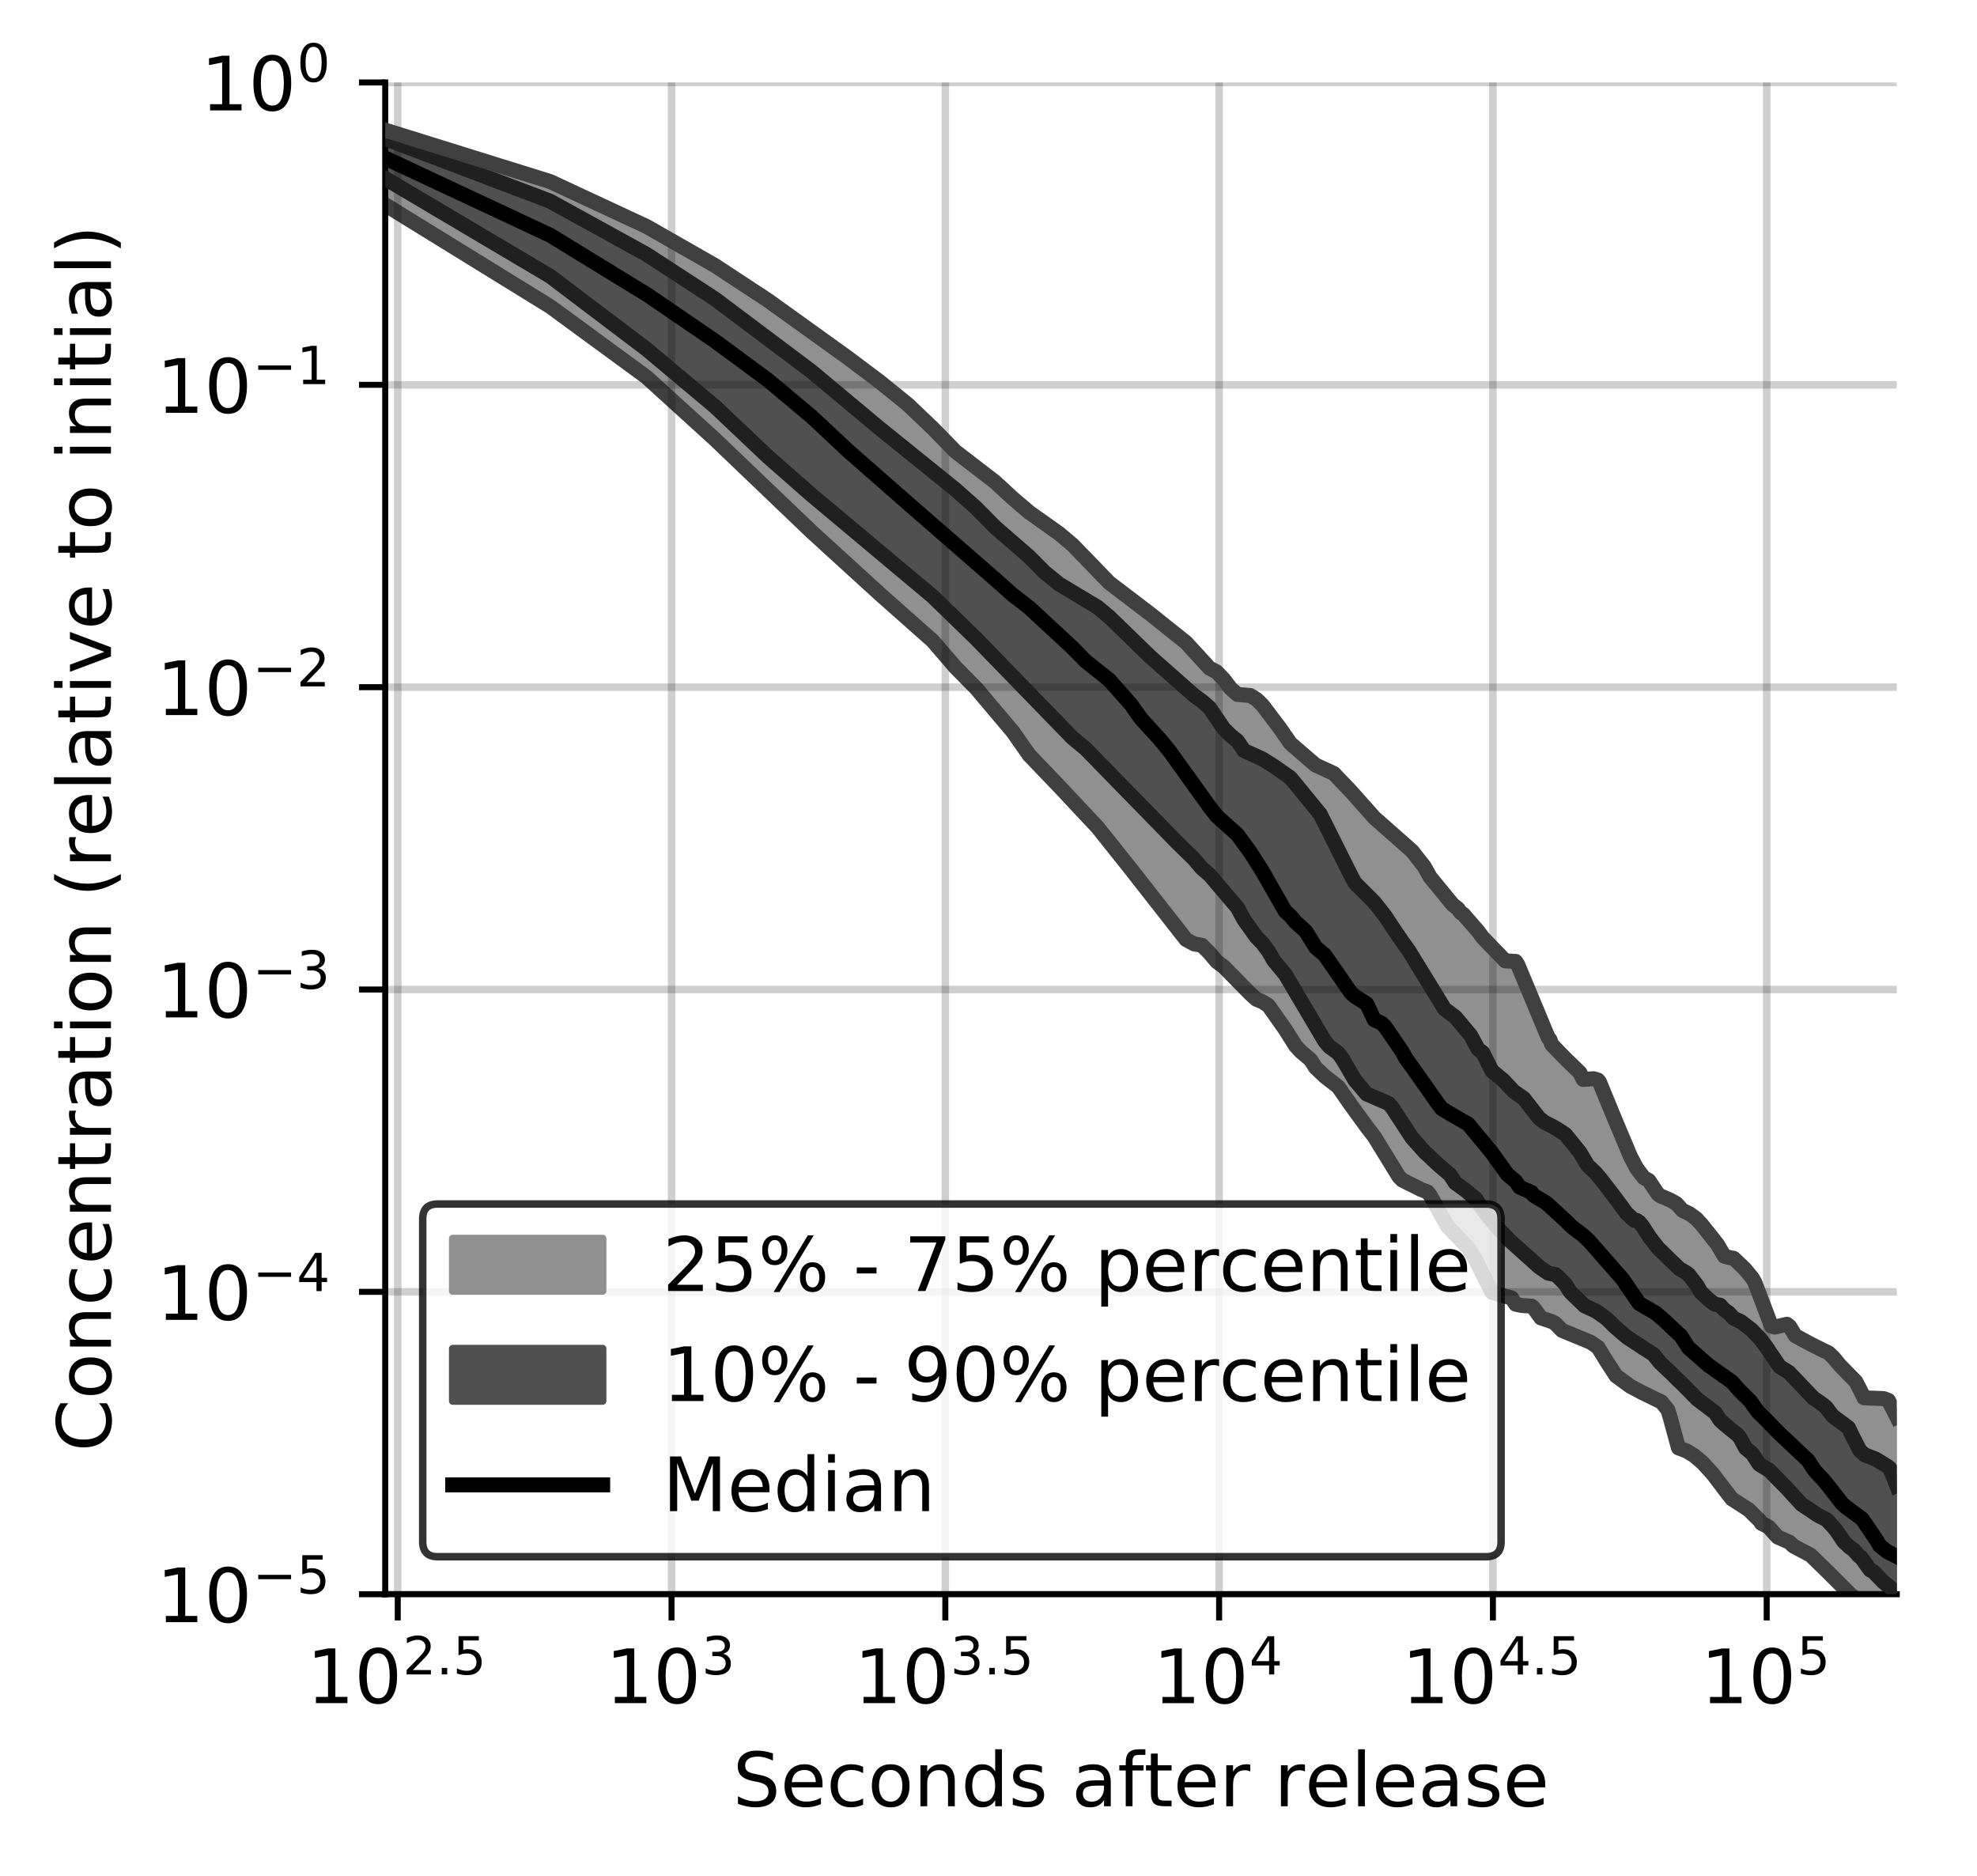 <?xml version="1.0" encoding="utf-8" standalone="no"?>
<!DOCTYPE svg PUBLIC "-//W3C//DTD SVG 1.1//EN"
  "http://www.w3.org/Graphics/SVG/1.1/DTD/svg11.dtd">
<!-- Created with matplotlib (https://matplotlib.org/) -->
<svg height="250.155pt" version="1.1" viewBox="0 0 263.678 250.155" width="263.678pt" xmlns="http://www.w3.org/2000/svg" xmlns:xlink="http://www.w3.org/1999/xlink">
 <defs>
  <style type="text/css">
*{stroke-linecap:butt;stroke-linejoin:round;}
  </style>
 </defs>
 <g id="figure_1">
  <g id="patch_1">
   <path d="M 0 250.155 
L 263.678 250.155 
L 263.678 0 
L 0 0 
z
" style="fill:#ffffff;"/>
  </g>
  <g id="axes_1">
   <g id="patch_2">
    <path d="M 51.378 212.599 
L 252.978 212.599 
L 252.978 10.999 
L 51.378 10.999 
z
" style="fill:#ffffff;"/>
   </g>
   <g id="PolyCollection_1">
    <defs>
     <path d="M 51.378 -232.8 
L 51.378 -222.846 
L 73.363 -209.29 
L 86.223 -199.87 
L 95.348 -191.576 
L 102.426 -184.722 
L 108.208 -179.275 
L 113.098 -174.753 
L 117.333 -170.949 
L 121.069 -167.621 
L 124.41 -164.676 
L 127.433 -161.168 
L 130.193 -158.371 
L 132.732 -155.325 
L 135.082 -152.576 
L 137.271 -149.458 
L 139.318 -147.403 
L 141.241 -145.316 
L 143.054 -143.366 
L 144.768 -141.546 
L 146.395 -139.818 
L 147.943 -137.916 
L 149.418 -136.049 
L 150.828 -134.256 
L 152.178 -132.516 
L 153.473 -130.82 
L 154.717 -129.187 
L 155.914 -127.671 
L 157.067 -126.231 
L 158.18 -124.87 
L 159.256 -124.284 
L 160.296 -124.096 
L 161.303 -123.088 
L 162.279 -121.929 
L 163.226 -121.224 
L 164.145 -120.262 
L 165.038 -119.332 
L 165.908 -118.428 
L 166.753 -117.636 
L 167.577 -116.898 
L 168.38 -116.561 
L 169.163 -116.066 
L 169.928 -115.009 
L 170.674 -113.957 
L 171.403 -112.893 
L 172.116 -111.755 
L 172.813 -110.663 
L 173.495 -109.929 
L 174.163 -109.375 
L 174.817 -108.808 
L 175.458 -107.784 
L 176.086 -107.15 
L 176.702 -106.606 
L 177.306 -106.1 
L 177.899 -105.639 
L 178.481 -105.222 
L 179.052 -104.457 
L 179.614 -103.618 
L 180.165 -102.805 
L 180.708 -102.024 
L 181.241 -101.279 
L 181.765 -100.566 
L 182.281 -99.892 
L 182.788 -99.245 
L 183.288 -98.59 
L 183.779 -97.773 
L 184.264 -96.977 
L 184.741 -96.199 
L 185.21 -95.437 
L 185.674 -94.689 
L 186.13 -93.954 
L 186.58 -93.232 
L 187.023 -92.781 
L 187.461 -92.551 
L 187.892 -92.331 
L 188.318 -92.116 
L 188.738 -91.907 
L 189.153 -91.705 
L 189.562 -91.513 
L 189.966 -91.365 
L 190.365 -91.216 
L 190.759 -90.729 
L 191.148 -90.015 
L 191.533 -89.312 
L 191.913 -88.624 
L 192.288 -87.95 
L 192.659 -87.295 
L 193.026 -86.662 
L 193.388 -86.295 
L 193.747 -86.002 
L 194.101 -85.695 
L 194.451 -85.368 
L 194.798 -85.014 
L 195.141 -84.629 
L 195.48 -84.206 
L 195.816 -83.743 
L 196.148 -83.244 
L 196.477 -82.72 
L 196.802 -82.156 
L 197.124 -81.556 
L 197.443 -80.921 
L 197.758 -80.272 
L 198.071 -79.602 
L 198.38 -78.922 
L 198.687 -78.243 
L 198.99 -77.815 
L 199.291 -77.724 
L 199.589 -77.638 
L 199.884 -77.555 
L 200.176 -77.476 
L 200.466 -77.397 
L 200.753 -77.332 
L 201.037 -77.266 
L 201.319 -77.198 
L 201.599 -77.058 
L 201.876 -76.589 
L 202.15 -76.232 
L 202.422 -76.149 
L 202.692 -76.094 
L 202.96 -76.059 
L 203.226 -76.031 
L 203.489 -76.007 
L 203.75 -75.992 
L 204.009 -75.98 
L 204.266 -75.973 
L 204.52 -75.775 
L 204.773 -75.381 
L 205.024 -75.001 
L 205.273 -74.633 
L 205.519 -74.4 
L 205.764 -74.299 
L 206.007 -74.202 
L 206.249 -74.132 
L 206.488 -74.06 
L 206.725 -73.988 
L 206.961 -73.918 
L 207.195 -73.848 
L 207.428 -73.666 
L 207.658 -73.409 
L 207.887 -73.155 
L 208.115 -72.905 
L 208.341 -72.73 
L 208.565 -72.642 
L 208.787 -72.556 
L 209.008 -72.472 
L 209.228 -72.39 
L 209.446 -72.31 
L 209.662 -72.23 
L 209.877 -72.152 
L 210.091 -72.076 
L 210.303 -72.002 
L 210.514 -71.931 
L 210.723 -71.862 
L 210.931 -71.795 
L 211.138 -71.731 
L 211.343 -71.669 
L 211.547 -71.574 
L 211.75 -71.434 
L 211.951 -71.295 
L 212.151 -71.157 
L 212.35 -71.019 
L 212.548 -70.883 
L 212.744 -70.748 
L 212.939 -70.615 
L 213.133 -70.484 
L 213.326 -70.199 
L 213.518 -69.877 
L 213.708 -69.558 
L 213.898 -69.243 
L 214.086 -68.929 
L 214.273 -68.622 
L 214.459 -68.318 
L 214.644 -68.017 
L 214.828 -67.72 
L 215.011 -67.426 
L 215.192 -67.136 
L 215.373 -66.849 
L 215.553 -66.662 
L 215.731 -66.521 
L 215.909 -66.379 
L 216.086 -66.238 
L 216.262 -66.097 
L 216.436 -65.964 
L 216.61 -65.836 
L 216.783 -65.714 
L 216.955 -65.597 
L 217.126 -65.485 
L 217.296 -65.377 
L 217.465 -65.273 
L 217.633 -65.173 
L 217.801 -65.076 
L 217.967 -64.982 
L 218.133 -64.891 
L 218.298 -64.801 
L 218.462 -64.715 
L 218.625 -64.633 
L 218.787 -64.553 
L 218.948 -64.476 
L 219.109 -64.402 
L 219.269 -64.331 
L 219.428 -64.262 
L 219.586 -64.194 
L 219.743 -64.128 
L 219.9 -64.063 
L 220.056 -63.997 
L 220.211 -63.932 
L 220.365 -63.868 
L 220.519 -63.804 
L 220.672 -63.741 
L 220.824 -63.679 
L 220.975 -63.619 
L 221.126 -63.56 
L 221.276 -63.499 
L 221.425 -63.387 
L 221.574 -63.206 
L 221.721 -63.034 
L 221.869 -62.861 
L 222.015 -62.684 
L 222.161 -62.506 
L 222.306 -62.326 
L 222.451 -62.144 
L 222.594 -61.757 
L 222.738 -61.192 
L 222.88 -60.618 
L 223.022 -60.044 
L 223.163 -59.47 
L 223.304 -58.898 
L 223.444 -58.332 
L 223.584 -57.774 
L 223.722 -57.225 
L 223.861 -57.069 
L 223.998 -57.03 
L 224.135 -56.986 
L 224.272 -56.94 
L 224.407 -56.891 
L 224.543 -56.838 
L 224.677 -56.782 
L 224.811 -56.722 
L 224.945 -56.658 
L 225.078 -56.59 
L 225.21 -56.52 
L 225.342 -56.445 
L 225.474 -56.367 
L 225.604 -56.285 
L 225.735 -56.2 
L 225.864 -56.111 
L 225.994 -56.019 
L 226.122 -55.923 
L 226.25 -55.824 
L 226.378 -55.722 
L 226.505 -55.616 
L 226.632 -55.507 
L 226.758 -55.394 
L 226.884 -55.278 
L 227.009 -55.159 
L 227.133 -55.038 
L 227.257 -54.914 
L 227.381 -54.787 
L 227.504 -54.659 
L 227.627 -54.529 
L 227.749 -54.396 
L 227.871 -54.261 
L 227.992 -54.124 
L 228.113 -53.985 
L 228.233 -53.844 
L 228.353 -53.701 
L 228.473 -53.558 
L 228.592 -53.413 
L 228.71 -53.268 
L 228.829 -53.121 
L 228.946 -52.973 
L 229.063 -52.824 
L 229.18 -52.673 
L 229.297 -52.52 
L 229.413 -52.365 
L 229.528 -52.208 
L 229.643 -52.05 
L 229.758 -51.889 
L 229.872 -51.73 
L 229.986 -51.571 
L 230.1 -51.413 
L 230.213 -51.254 
L 230.325 -51.097 
L 230.438 -50.94 
L 230.55 -50.785 
L 230.661 -50.629 
L 230.772 -50.475 
L 230.883 -50.334 
L 230.993 -50.266 
L 231.103 -50.2 
L 231.213 -50.14 
L 231.322 -50.081 
L 231.431 -50.021 
L 231.539 -49.961 
L 231.647 -49.901 
L 231.755 -49.841 
L 231.862 -49.78 
L 231.969 -49.72 
L 232.076 -49.643 
L 232.182 -49.509 
L 232.288 -49.416 
L 232.394 -49.362 
L 232.499 -49.308 
L 232.604 -49.254 
L 232.708 -49.2 
L 232.812 -49.146 
L 232.916 -49.081 
L 233.02 -48.997 
L 233.123 -48.911 
L 233.226 -48.821 
L 233.328 -48.729 
L 233.43 -48.632 
L 233.532 -48.533 
L 233.633 -48.429 
L 233.735 -48.33 
L 233.835 -48.234 
L 233.936 -48.147 
L 234.036 -48.062 
L 234.136 -47.98 
L 234.236 -47.898 
L 234.335 -47.82 
L 234.434 -47.743 
L 234.533 -47.668 
L 234.631 -47.558 
L 234.729 -47.339 
L 234.827 -47.122 
L 234.924 -47.011 
L 235.021 -46.973 
L 235.118 -46.936 
L 235.215 -46.899 
L 235.311 -46.863 
L 235.407 -46.837 
L 235.503 -46.819 
L 235.598 -46.781 
L 235.693 -46.711 
L 235.788 -46.643 
L 235.882 -46.532 
L 235.977 -46.414 
L 236.071 -46.298 
L 236.164 -46.183 
L 236.258 -46.069 
L 236.351 -45.959 
L 236.444 -45.849 
L 236.536 -45.742 
L 236.629 -45.635 
L 236.721 -45.53 
L 236.813 -45.427 
L 236.904 -45.324 
L 236.995 -45.223 
L 237.087 -45.184 
L 237.177 -45.15 
L 237.268 -45.117 
L 237.358 -45.088 
L 237.448 -45.059 
L 237.538 -45.029 
L 237.627 -45 
L 237.716 -44.969 
L 237.805 -44.939 
L 237.894 -44.907 
L 237.983 -44.876 
L 238.071 -44.843 
L 238.159 -44.811 
L 238.246 -44.778 
L 238.334 -44.745 
L 238.421 -44.712 
L 238.508 -44.679 
L 238.595 -44.584 
L 238.682 -44.478 
L 238.768 -44.374 
L 238.854 -44.272 
L 238.94 -44.172 
L 239.025 -44.074 
L 239.111 -44.02 
L 239.196 -43.978 
L 239.281 -43.937 
L 239.366 -43.896 
L 239.45 -43.856 
L 239.534 -43.816 
L 239.618 -43.778 
L 239.702 -43.74 
L 239.786 -43.702 
L 239.869 -43.666 
L 239.952 -43.629 
L 240.035 -43.594 
L 240.118 -43.558 
L 240.2 -43.523 
L 240.283 -43.488 
L 240.365 -43.454 
L 240.446 -43.419 
L 240.528 -43.385 
L 240.61 -43.35 
L 240.691 -43.316 
L 240.772 -43.281 
L 240.853 -43.246 
L 240.933 -43.21 
L 241.014 -43.174 
L 241.094 -43.114 
L 241.174 -43.044 
L 241.254 -42.974 
L 241.333 -42.903 
L 241.413 -42.832 
L 241.492 -42.761 
L 241.571 -42.689 
L 241.65 -42.617 
L 241.728 -42.545 
L 241.807 -42.472 
L 241.885 -42.4 
L 241.963 -42.326 
L 242.041 -42.253 
L 242.118 -42.18 
L 242.196 -42.109 
L 242.273 -42.037 
L 242.35 -41.965 
L 242.427 -41.892 
L 242.504 -41.819 
L 242.58 -41.745 
L 242.657 -41.671 
L 242.733 -41.596 
L 242.809 -41.521 
L 242.884 -41.446 
L 242.96 -41.371 
L 243.035 -41.295 
L 243.111 -41.218 
L 243.186 -41.142 
L 243.261 -41.066 
L 243.335 -40.989 
L 243.41 -40.913 
L 243.484 -40.836 
L 243.559 -40.759 
L 243.633 -40.682 
L 243.706 -40.605 
L 243.78 -40.528 
L 243.854 -40.45 
L 243.927 -40.373 
L 244 -40.296 
L 244.073 -40.219 
L 244.146 -40.142 
L 244.219 -40.065 
L 244.291 -39.988 
L 244.363 -39.911 
L 244.436 -39.834 
L 244.508 -39.757 
L 244.579 -39.679 
L 244.651 -39.601 
L 244.723 -39.523 
L 244.794 -39.445 
L 244.865 -39.368 
L 244.936 -39.291 
L 245.007 -39.215 
L 245.078 -39.14 
L 245.148 -39.065 
L 245.219 -38.991 
L 245.289 -38.917 
L 245.359 -38.844 
L 245.429 -38.771 
L 245.499 -38.698 
L 245.568 -38.627 
L 245.638 -38.555 
L 245.707 -38.485 
L 245.776 -38.417 
L 245.845 -38.349 
L 245.914 -38.283 
L 245.983 -38.217 
L 246.052 -38.153 
L 246.12 -38.089 
L 246.188 -38.027 
L 246.256 -37.965 
L 246.324 -37.904 
L 246.392 -37.844 
L 246.46 -37.785 
L 246.528 -37.727 
L 246.595 -37.669 
L 246.662 -37.613 
L 246.729 -37.557 
L 246.796 -37.503 
L 246.863 -37.448 
L 246.93 -37.394 
L 246.996 -37.341 
L 247.063 -37.288 
L 247.129 -37.236 
L 247.195 -37.184 
L 247.261 -37.132 
L 247.327 -37.081 
L 247.393 -37.032 
L 247.459 -36.984 
L 247.524 -36.938 
L 247.589 -36.892 
L 247.655 -36.848 
L 247.72 -36.804 
L 247.785 -36.761 
L 247.849 -36.72 
L 247.914 -36.678 
L 247.979 -36.638 
L 248.043 -36.599 
L 248.107 -36.561 
L 248.171 -36.536 
L 248.235 -36.512 
L 248.299 -36.487 
L 248.363 -36.463 
L 248.427 -36.439 
L 248.49 -36.414 
L 248.553 -36.368 
L 248.617 -36.309 
L 248.68 -36.252 
L 248.743 -36.195 
L 248.806 -36.142 
L 248.868 -36.104 
L 248.931 -36.067 
L 248.994 -36.03 
L 249.056 -35.994 
L 249.118 -35.958 
L 249.18 -35.923 
L 249.242 -35.888 
L 249.304 -35.853 
L 249.366 -35.819 
L 249.428 -35.785 
L 249.489 -35.751 
L 249.551 -35.718 
L 249.612 -35.684 
L 249.673 -35.651 
L 249.734 -35.619 
L 249.795 -35.586 
L 249.856 -35.554 
L 249.917 -35.521 
L 249.977 -35.477 
L 250.038 -35.413 
L 250.098 -35.349 
L 250.158 -35.286 
L 250.218 -35.222 
L 250.278 -35.158 
L 250.338 -35.095 
L 250.398 -35.033 
L 250.458 -34.971 
L 250.517 -34.91 
L 250.577 -34.849 
L 250.636 -34.789 
L 250.695 -34.728 
L 250.754 -34.668 
L 250.813 -34.607 
L 250.872 -34.555 
L 250.931 -34.513 
L 250.99 -34.471 
L 251.048 -34.428 
L 251.107 -34.385 
L 251.165 -34.343 
L 251.223 -34.299 
L 251.282 -34.256 
L 251.34 -34.212 
L 251.398 -34.168 
L 251.455 -34.119 
L 251.513 -34.061 
L 251.571 -34.002 
L 251.628 -33.943 
L 251.686 -33.884 
L 251.743 -33.825 
L 251.8 -33.766 
L 251.857 -33.707 
L 251.914 -33.647 
L 251.971 -33.587 
L 252.028 -33.526 
L 252.085 -33.464 
L 252.141 -33.402 
L 252.198 -33.338 
L 252.254 -33.273 
L 252.31 -33.207 
L 252.367 -33.141 
L 252.423 -33.074 
L 252.479 -33.008 
L 252.535 -32.942 
L 252.59 -32.876 
L 252.646 -32.81 
L 252.702 -32.745 
L 252.757 -32.679 
L 252.812 -32.613 
L 252.868 -32.547 
L 252.923 -32.481 
L 252.978 -32.415 
L 252.978 -61.213 
L 252.978 -61.213 
L 252.923 -61.328 
L 252.868 -61.443 
L 252.812 -61.557 
L 252.757 -61.67 
L 252.702 -61.782 
L 252.646 -61.894 
L 252.59 -62.006 
L 252.535 -62.118 
L 252.479 -62.229 
L 252.423 -62.339 
L 252.367 -62.451 
L 252.31 -62.563 
L 252.254 -62.674 
L 252.198 -62.784 
L 252.141 -62.894 
L 252.085 -63.003 
L 252.028 -63.105 
L 251.971 -63.207 
L 251.914 -63.309 
L 251.857 -63.411 
L 251.8 -63.451 
L 251.743 -63.476 
L 251.686 -63.501 
L 251.628 -63.525 
L 251.571 -63.547 
L 251.513 -63.568 
L 251.455 -63.588 
L 251.398 -63.606 
L 251.34 -63.62 
L 251.282 -63.632 
L 251.223 -63.644 
L 251.165 -63.654 
L 251.107 -63.664 
L 251.048 -63.673 
L 250.99 -63.681 
L 250.931 -63.688 
L 250.872 -63.694 
L 250.813 -63.7 
L 250.754 -63.705 
L 250.695 -63.711 
L 250.636 -63.715 
L 250.577 -63.719 
L 250.517 -63.723 
L 250.458 -63.727 
L 250.398 -63.731 
L 250.338 -63.734 
L 250.278 -63.739 
L 250.218 -63.742 
L 250.158 -63.746 
L 250.098 -63.748 
L 250.038 -63.752 
L 249.977 -63.754 
L 249.917 -63.757 
L 249.856 -63.76 
L 249.795 -63.763 
L 249.734 -63.766 
L 249.673 -63.768 
L 249.612 -63.769 
L 249.551 -63.766 
L 249.489 -63.762 
L 249.428 -63.759 
L 249.366 -63.757 
L 249.304 -63.754 
L 249.242 -63.752 
L 249.18 -63.751 
L 249.118 -63.75 
L 249.056 -63.749 
L 248.994 -63.748 
L 248.931 -63.746 
L 248.868 -63.745 
L 248.806 -63.744 
L 248.743 -63.742 
L 248.68 -63.742 
L 248.617 -63.742 
L 248.553 -63.743 
L 248.49 -63.851 
L 248.427 -64.01 
L 248.363 -64.167 
L 248.299 -64.321 
L 248.235 -64.472 
L 248.171 -64.621 
L 248.107 -64.768 
L 248.043 -64.912 
L 247.979 -65.055 
L 247.914 -65.193 
L 247.849 -65.326 
L 247.785 -65.453 
L 247.72 -65.573 
L 247.655 -65.688 
L 247.589 -65.799 
L 247.524 -65.905 
L 247.459 -66.005 
L 247.393 -66.099 
L 247.327 -66.189 
L 247.261 -66.273 
L 247.195 -66.353 
L 247.129 -66.43 
L 247.063 -66.505 
L 246.996 -66.577 
L 246.93 -66.649 
L 246.863 -66.719 
L 246.796 -66.787 
L 246.729 -66.855 
L 246.662 -66.921 
L 246.595 -66.985 
L 246.528 -67.05 
L 246.46 -67.112 
L 246.392 -67.174 
L 246.324 -67.236 
L 246.256 -67.297 
L 246.188 -67.358 
L 246.12 -67.419 
L 246.052 -67.48 
L 245.983 -67.541 
L 245.914 -67.603 
L 245.845 -67.665 
L 245.776 -67.727 
L 245.707 -67.79 
L 245.638 -67.852 
L 245.568 -67.915 
L 245.499 -67.981 
L 245.429 -68.049 
L 245.359 -68.116 
L 245.289 -68.187 
L 245.219 -68.26 
L 245.148 -68.336 
L 245.078 -68.415 
L 245.007 -68.497 
L 244.936 -68.582 
L 244.865 -68.67 
L 244.794 -68.76 
L 244.723 -68.854 
L 244.651 -68.951 
L 244.579 -69.05 
L 244.508 -69.154 
L 244.436 -69.262 
L 244.363 -69.369 
L 244.291 -69.426 
L 244.219 -69.484 
L 244.146 -69.543 
L 244.073 -69.603 
L 244 -69.654 
L 243.927 -69.706 
L 243.854 -69.76 
L 243.78 -69.815 
L 243.706 -69.873 
L 243.633 -69.932 
L 243.559 -69.966 
L 243.484 -69.987 
L 243.41 -70.009 
L 243.335 -70.031 
L 243.261 -70.055 
L 243.186 -70.08 
L 243.111 -70.106 
L 243.035 -70.133 
L 242.96 -70.161 
L 242.884 -70.191 
L 242.809 -70.223 
L 242.733 -70.257 
L 242.657 -70.291 
L 242.58 -70.328 
L 242.504 -70.366 
L 242.427 -70.407 
L 242.35 -70.448 
L 242.273 -70.491 
L 242.196 -70.536 
L 242.118 -70.582 
L 242.041 -70.63 
L 241.963 -70.669 
L 241.885 -70.707 
L 241.807 -70.746 
L 241.728 -70.788 
L 241.65 -70.831 
L 241.571 -70.876 
L 241.492 -70.923 
L 241.413 -70.971 
L 241.333 -71.022 
L 241.254 -71.074 
L 241.174 -71.129 
L 241.094 -71.186 
L 241.014 -71.244 
L 240.933 -71.303 
L 240.853 -71.362 
L 240.772 -71.423 
L 240.691 -71.486 
L 240.61 -71.548 
L 240.528 -71.588 
L 240.446 -71.611 
L 240.365 -71.635 
L 240.283 -71.662 
L 240.2 -71.691 
L 240.118 -71.722 
L 240.035 -71.755 
L 239.952 -71.789 
L 239.869 -71.826 
L 239.786 -71.863 
L 239.702 -71.901 
L 239.618 -71.941 
L 239.534 -71.981 
L 239.45 -72.022 
L 239.366 -72.063 
L 239.281 -72.174 
L 239.196 -72.324 
L 239.111 -72.475 
L 239.025 -72.631 
L 238.94 -72.788 
L 238.854 -72.949 
L 238.768 -73.114 
L 238.682 -73.276 
L 238.595 -73.363 
L 238.508 -73.441 
L 238.421 -73.508 
L 238.334 -73.555 
L 238.246 -73.547 
L 238.159 -73.537 
L 238.071 -73.523 
L 237.983 -73.508 
L 237.894 -73.491 
L 237.805 -73.473 
L 237.716 -73.454 
L 237.627 -73.433 
L 237.538 -73.412 
L 237.448 -73.389 
L 237.358 -73.365 
L 237.268 -73.34 
L 237.177 -73.315 
L 237.087 -73.288 
L 236.995 -73.26 
L 236.904 -73.232 
L 236.813 -73.206 
L 236.721 -73.181 
L 236.629 -73.158 
L 236.536 -73.175 
L 236.444 -73.219 
L 236.351 -73.265 
L 236.258 -73.314 
L 236.164 -73.366 
L 236.071 -73.57 
L 235.977 -73.812 
L 235.882 -74.058 
L 235.788 -74.307 
L 235.693 -74.556 
L 235.598 -74.808 
L 235.503 -75.062 
L 235.407 -75.317 
L 235.311 -75.574 
L 235.215 -75.835 
L 235.118 -76.099 
L 235.021 -76.368 
L 234.924 -76.64 
L 234.827 -76.917 
L 234.729 -77.2 
L 234.631 -77.483 
L 234.533 -77.766 
L 234.434 -78.049 
L 234.335 -78.331 
L 234.236 -78.611 
L 234.136 -78.89 
L 234.036 -79.167 
L 233.936 -79.387 
L 233.835 -79.538 
L 233.735 -79.686 
L 233.633 -79.834 
L 233.532 -79.979 
L 233.43 -80.123 
L 233.328 -80.247 
L 233.226 -80.366 
L 233.123 -80.484 
L 233.02 -80.601 
L 232.916 -80.716 
L 232.812 -80.829 
L 232.708 -80.941 
L 232.604 -81.051 
L 232.499 -81.159 
L 232.394 -81.266 
L 232.288 -81.369 
L 232.182 -81.472 
L 232.076 -81.575 
L 231.969 -81.676 
L 231.862 -81.777 
L 231.755 -81.877 
L 231.647 -81.976 
L 231.539 -82.074 
L 231.431 -82.171 
L 231.322 -82.266 
L 231.213 -82.359 
L 231.103 -82.431 
L 230.993 -82.426 
L 230.883 -82.426 
L 230.772 -82.432 
L 230.661 -82.443 
L 230.55 -82.461 
L 230.438 -82.483 
L 230.325 -82.51 
L 230.213 -82.543 
L 230.1 -82.582 
L 229.986 -82.626 
L 229.872 -82.676 
L 229.758 -82.835 
L 229.643 -83.052 
L 229.528 -83.27 
L 229.413 -83.496 
L 229.297 -83.738 
L 229.18 -83.976 
L 229.063 -84.197 
L 228.946 -84.352 
L 228.829 -84.491 
L 228.71 -84.634 
L 228.592 -84.78 
L 228.473 -84.932 
L 228.353 -85.086 
L 228.233 -85.246 
L 228.113 -85.406 
L 227.992 -85.564 
L 227.871 -85.72 
L 227.749 -85.876 
L 227.627 -86.03 
L 227.504 -86.183 
L 227.381 -86.336 
L 227.257 -86.488 
L 227.133 -86.64 
L 227.009 -86.79 
L 226.884 -86.941 
L 226.758 -87.092 
L 226.632 -87.238 
L 226.505 -87.378 
L 226.378 -87.507 
L 226.25 -87.624 
L 226.122 -87.734 
L 225.994 -87.84 
L 225.864 -87.939 
L 225.735 -88.035 
L 225.604 -88.125 
L 225.474 -88.213 
L 225.342 -88.296 
L 225.21 -88.373 
L 225.078 -88.444 
L 224.945 -88.511 
L 224.811 -88.576 
L 224.677 -88.635 
L 224.543 -88.689 
L 224.407 -88.74 
L 224.272 -88.794 
L 224.135 -88.96 
L 223.998 -89.129 
L 223.861 -89.3 
L 223.722 -89.472 
L 223.584 -89.646 
L 223.444 -89.744 
L 223.304 -89.827 
L 223.163 -89.905 
L 223.022 -89.982 
L 222.88 -90.057 
L 222.738 -90.128 
L 222.594 -90.198 
L 222.451 -90.267 
L 222.306 -90.334 
L 222.161 -90.399 
L 222.015 -90.463 
L 221.869 -90.526 
L 221.721 -90.583 
L 221.574 -90.637 
L 221.425 -90.688 
L 221.276 -90.735 
L 221.126 -90.92 
L 220.975 -91.126 
L 220.824 -91.336 
L 220.672 -91.552 
L 220.519 -91.774 
L 220.365 -92.001 
L 220.211 -92.239 
L 220.056 -92.482 
L 219.9 -92.735 
L 219.743 -92.873 
L 219.586 -92.944 
L 219.428 -93.013 
L 219.269 -93.078 
L 219.109 -93.211 
L 218.948 -93.43 
L 218.787 -93.651 
L 218.625 -93.878 
L 218.462 -94.109 
L 218.298 -94.342 
L 218.133 -94.582 
L 217.967 -94.843 
L 217.801 -95.192 
L 217.633 -95.549 
L 217.465 -95.913 
L 217.296 -96.286 
L 217.126 -96.663 
L 216.955 -97.049 
L 216.783 -97.441 
L 216.61 -97.843 
L 216.436 -98.254 
L 216.262 -98.675 
L 216.086 -99.108 
L 215.909 -99.549 
L 215.731 -99.992 
L 215.553 -100.438 
L 215.373 -100.889 
L 215.192 -101.344 
L 215.011 -101.799 
L 214.828 -102.26 
L 214.644 -102.727 
L 214.459 -103.19 
L 214.273 -103.63 
L 214.086 -104.076 
L 213.898 -104.525 
L 213.708 -104.972 
L 213.518 -105.416 
L 213.326 -105.858 
L 213.133 -106.114 
L 212.939 -106.182 
L 212.744 -106.239 
L 212.548 -106.3 
L 212.35 -106.362 
L 212.151 -106.391 
L 211.951 -106.362 
L 211.75 -106.326 
L 211.547 -106.283 
L 211.343 -106.237 
L 211.138 -106.21 
L 210.931 -106.655 
L 210.723 -107.098 
L 210.514 -107.324 
L 210.303 -107.51 
L 210.091 -107.707 
L 209.877 -107.914 
L 209.662 -108.13 
L 209.446 -108.356 
L 209.228 -108.559 
L 209.008 -108.762 
L 208.787 -108.974 
L 208.565 -109.19 
L 208.341 -109.409 
L 208.115 -109.634 
L 207.887 -109.866 
L 207.658 -110.103 
L 207.428 -110.348 
L 207.195 -110.6 
L 206.961 -110.859 
L 206.725 -111.511 
L 206.488 -111.768 
L 206.249 -112.156 
L 206.007 -112.804 
L 205.764 -113.444 
L 205.519 -114.072 
L 205.273 -114.694 
L 205.024 -115.294 
L 204.773 -115.871 
L 204.52 -116.403 
L 204.266 -116.919 
L 204.009 -117.423 
L 203.75 -117.981 
L 203.489 -118.718 
L 203.226 -119.457 
L 202.96 -120.162 
L 202.692 -120.852 
L 202.422 -121.528 
L 202.15 -121.943 
L 201.876 -121.945 
L 201.599 -121.957 
L 201.319 -121.982 
L 201.037 -121.997 
L 200.753 -122.024 
L 200.466 -122.291 
L 200.176 -122.601 
L 199.884 -122.917 
L 199.589 -123.236 
L 199.291 -123.552 
L 198.99 -123.861 
L 198.687 -124.175 
L 198.38 -124.488 
L 198.071 -124.804 
L 197.758 -125.123 
L 197.443 -125.449 
L 197.124 -125.981 
L 196.802 -126.53 
L 196.477 -126.81 
L 196.148 -127.089 
L 195.816 -127.414 
L 195.48 -127.888 
L 195.141 -128.255 
L 194.798 -128.471 
L 194.451 -128.975 
L 194.101 -129.313 
L 193.747 -129.526 
L 193.388 -129.948 
L 193.026 -130.383 
L 192.659 -130.824 
L 192.288 -131.279 
L 191.913 -131.744 
L 191.533 -132.219 
L 191.148 -132.695 
L 190.759 -133.169 
L 190.365 -133.798 
L 189.966 -134.579 
L 189.562 -135.176 
L 189.153 -135.678 
L 188.738 -136.179 
L 188.318 -136.679 
L 187.892 -137.075 
L 187.461 -137.472 
L 187.023 -137.827 
L 186.58 -138.204 
L 186.13 -138.593 
L 185.674 -138.999 
L 185.21 -139.413 
L 184.741 -139.837 
L 184.264 -140.263 
L 183.779 -140.691 
L 183.288 -141.119 
L 182.788 -141.578 
L 182.281 -142.171 
L 181.765 -142.773 
L 181.241 -143.388 
L 180.708 -144.009 
L 180.165 -144.633 
L 179.614 -145.259 
L 179.052 -145.839 
L 178.481 -146.421 
L 177.899 -147.005 
L 177.306 -147.302 
L 176.702 -147.597 
L 176.086 -147.868 
L 175.458 -148.13 
L 174.817 -148.625 
L 174.163 -149.229 
L 173.495 -149.825 
L 172.813 -150.402 
L 172.116 -151.012 
L 171.403 -152.03 
L 170.674 -153.086 
L 169.928 -154.141 
L 169.163 -155.125 
L 168.38 -156.118 
L 167.577 -156.898 
L 166.753 -157.401 
L 165.908 -157.484 
L 165.038 -157.552 
L 164.145 -158.336 
L 163.226 -159.545 
L 162.279 -160.54 
L 161.303 -161.065 
L 160.296 -162.023 
L 159.256 -163.301 
L 158.18 -164.472 
L 157.067 -165.357 
L 155.914 -166.292 
L 154.717 -167.25 
L 153.473 -168.233 
L 152.178 -169.243 
L 150.828 -170.276 
L 149.418 -171.346 
L 147.943 -172.447 
L 146.395 -173.961 
L 144.768 -175.722 
L 143.054 -177.493 
L 141.241 -179.02 
L 139.318 -180.376 
L 137.271 -181.834 
L 135.082 -183.701 
L 132.732 -185.87 
L 130.193 -187.847 
L 127.433 -189.95 
L 124.41 -193.042 
L 121.069 -196.22 
L 117.333 -199.248 
L 113.098 -202.43 
L 108.208 -206.009 
L 102.426 -210.099 
L 95.348 -214.753 
L 86.223 -219.961 
L 73.363 -225.947 
L 51.378 -232.8 
z
" id="m0577524d71" style="stroke:#909090;"/>
    </defs>
    <g clip-path="url(#p3e6f7ac86c)">
     <use style="fill:#909090;stroke:#909090;" x="0" xlink:href="#m0577524d71" y="250.155"/>
    </g>
   </g>
   <g id="PolyCollection_2">
    <defs>
     <path d="M 51.378 -231.666 
L 51.378 -226.351 
L 73.363 -213.328 
L 86.223 -203.597 
L 95.348 -195.947 
L 102.426 -189.248 
L 108.208 -184.174 
L 113.098 -180.136 
L 117.333 -176.53 
L 121.069 -173.378 
L 124.41 -170.601 
L 127.433 -167.716 
L 130.193 -164.983 
L 132.732 -162.372 
L 135.082 -159.897 
L 137.271 -157.61 
L 139.318 -155.511 
L 141.241 -153.55 
L 143.054 -151.74 
L 144.768 -150.33 
L 146.395 -148.643 
L 147.943 -147.081 
L 149.418 -145.474 
L 150.828 -144.098 
L 152.178 -142.577 
L 153.473 -141.294 
L 154.717 -140.053 
L 155.914 -138.865 
L 157.067 -137.732 
L 158.18 -136.653 
L 159.256 -135.6 
L 160.296 -134.362 
L 161.303 -133.514 
L 162.279 -132.327 
L 163.226 -131.251 
L 164.145 -130.193 
L 165.038 -129.123 
L 165.908 -127.516 
L 166.753 -126.236 
L 167.577 -125.182 
L 168.38 -124.367 
L 169.163 -123.318 
L 169.928 -122.005 
L 170.674 -121.093 
L 171.403 -120.241 
L 172.116 -119.04 
L 172.813 -117.853 
L 173.495 -116.697 
L 174.163 -115.559 
L 174.817 -114.433 
L 175.458 -113.326 
L 176.086 -112.229 
L 176.702 -111.289 
L 177.306 -110.58 
L 177.899 -110.144 
L 178.481 -109.723 
L 179.052 -108.949 
L 179.614 -107.942 
L 180.165 -107.011 
L 180.708 -106.115 
L 181.241 -105.44 
L 181.765 -104.935 
L 182.281 -104.263 
L 182.788 -104.05 
L 183.288 -103.845 
L 183.779 -103.658 
L 184.264 -103.47 
L 184.741 -103.234 
L 185.21 -102.999 
L 185.674 -102.463 
L 186.13 -101.755 
L 186.58 -100.979 
L 187.023 -100.229 
L 187.461 -99.504 
L 187.892 -98.953 
L 188.318 -98.43 
L 188.738 -97.931 
L 189.153 -97.456 
L 189.562 -97.005 
L 189.966 -96.578 
L 190.365 -96.173 
L 190.759 -95.788 
L 191.148 -95.425 
L 191.533 -95.079 
L 191.913 -94.752 
L 192.288 -94.442 
L 192.659 -94.155 
L 193.026 -93.888 
L 193.388 -93.506 
L 193.747 -92.911 
L 194.101 -92.41 
L 194.451 -92.177 
L 194.798 -91.987 
L 195.141 -91.692 
L 195.48 -91.401 
L 195.816 -91.125 
L 196.148 -90.863 
L 196.477 -90.667 
L 196.802 -90.309 
L 197.124 -89.896 
L 197.443 -89.37 
L 197.758 -88.903 
L 198.071 -88.482 
L 198.38 -88.169 
L 198.687 -87.617 
L 198.99 -87.264 
L 199.291 -86.919 
L 199.589 -86.581 
L 199.884 -86.249 
L 200.176 -85.923 
L 200.466 -85.613 
L 200.753 -85.315 
L 201.037 -85.03 
L 201.319 -84.757 
L 201.599 -84.495 
L 201.876 -84.245 
L 202.15 -84.008 
L 202.422 -83.834 
L 202.692 -83.571 
L 202.96 -83.303 
L 203.226 -83.041 
L 203.489 -82.784 
L 203.75 -82.537 
L 204.009 -82.297 
L 204.266 -82.065 
L 204.52 -81.84 
L 204.773 -81.622 
L 205.024 -81.412 
L 205.273 -81.207 
L 205.519 -81.01 
L 205.764 -80.819 
L 206.007 -80.634 
L 206.249 -80.467 
L 206.488 -80.37 
L 206.725 -80.329 
L 206.961 -80.285 
L 207.195 -80.241 
L 207.428 -80.196 
L 207.658 -80.039 
L 207.887 -79.807 
L 208.115 -79.576 
L 208.341 -79.346 
L 208.565 -79.116 
L 208.787 -78.886 
L 209.008 -78.508 
L 209.228 -78.092 
L 209.446 -77.849 
L 209.662 -77.632 
L 209.877 -77.415 
L 210.091 -77.161 
L 210.303 -76.928 
L 210.514 -76.737 
L 210.723 -76.548 
L 210.931 -76.362 
L 211.138 -76.18 
L 211.343 -76.014 
L 211.547 -75.933 
L 211.75 -75.853 
L 211.951 -75.778 
L 212.151 -75.73 
L 212.35 -75.638 
L 212.548 -75.515 
L 212.744 -75.392 
L 212.939 -75.269 
L 213.133 -75.146 
L 213.326 -75.023 
L 213.518 -74.899 
L 213.708 -74.75 
L 213.898 -74.608 
L 214.086 -74.455 
L 214.273 -74.308 
L 214.459 -74.147 
L 214.644 -73.96 
L 214.828 -73.774 
L 215.011 -73.59 
L 215.192 -73.405 
L 215.373 -73.224 
L 215.553 -73.053 
L 215.731 -72.881 
L 215.909 -72.709 
L 216.086 -72.537 
L 216.262 -72.397 
L 216.436 -72.26 
L 216.61 -72.126 
L 216.783 -71.995 
L 216.955 -71.866 
L 217.126 -71.74 
L 217.296 -71.616 
L 217.465 -71.494 
L 217.633 -71.376 
L 217.801 -71.259 
L 217.967 -71.145 
L 218.133 -71.043 
L 218.298 -70.942 
L 218.462 -70.845 
L 218.625 -70.75 
L 218.787 -70.656 
L 218.948 -70.563 
L 219.109 -70.472 
L 219.269 -70.381 
L 219.428 -70.292 
L 219.586 -70.204 
L 219.743 -70.117 
L 219.9 -70.033 
L 220.056 -69.938 
L 220.211 -69.797 
L 220.365 -69.69 
L 220.519 -69.539 
L 220.672 -69.32 
L 220.824 -69.123 
L 220.975 -68.94 
L 221.126 -68.757 
L 221.276 -68.576 
L 221.425 -68.422 
L 221.574 -68.267 
L 221.721 -68.112 
L 221.869 -67.968 
L 222.015 -67.842 
L 222.161 -67.713 
L 222.306 -67.581 
L 222.451 -67.447 
L 222.594 -67.312 
L 222.738 -67.174 
L 222.88 -67.034 
L 223.022 -66.912 
L 223.163 -66.788 
L 223.304 -66.661 
L 223.444 -66.531 
L 223.584 -66.417 
L 223.722 -66.265 
L 223.861 -66.075 
L 223.998 -65.904 
L 224.135 -65.746 
L 224.272 -65.654 
L 224.407 -65.564 
L 224.543 -65.417 
L 224.677 -65.272 
L 224.811 -65.142 
L 224.945 -65.013 
L 225.078 -64.842 
L 225.21 -64.672 
L 225.342 -64.506 
L 225.474 -64.367 
L 225.604 -64.242 
L 225.735 -64.119 
L 225.864 -64.001 
L 225.994 -63.885 
L 226.122 -63.774 
L 226.25 -63.664 
L 226.378 -63.559 
L 226.505 -63.457 
L 226.632 -63.358 
L 226.758 -63.262 
L 226.884 -63.169 
L 227.009 -63.079 
L 227.133 -62.992 
L 227.257 -62.908 
L 227.381 -62.824 
L 227.504 -62.742 
L 227.627 -62.661 
L 227.749 -62.563 
L 227.871 -62.453 
L 227.992 -62.343 
L 228.113 -62.247 
L 228.233 -62.15 
L 228.353 -62.053 
L 228.473 -61.971 
L 228.592 -61.926 
L 228.71 -61.822 
L 228.829 -61.611 
L 228.946 -61.401 
L 229.063 -61.23 
L 229.18 -61.052 
L 229.297 -60.907 
L 229.413 -60.766 
L 229.528 -60.64 
L 229.643 -60.541 
L 229.758 -60.441 
L 229.872 -60.341 
L 229.986 -60.242 
L 230.1 -60.141 
L 230.213 -60.041 
L 230.325 -59.939 
L 230.438 -59.837 
L 230.55 -59.752 
L 230.661 -59.671 
L 230.772 -59.593 
L 230.883 -59.514 
L 230.993 -59.436 
L 231.103 -59.36 
L 231.213 -59.283 
L 231.322 -59.191 
L 231.431 -59.087 
L 231.539 -58.988 
L 231.647 -58.894 
L 231.755 -58.803 
L 231.862 -58.717 
L 231.969 -58.635 
L 232.076 -58.413 
L 232.182 -58.191 
L 232.288 -57.972 
L 232.394 -57.757 
L 232.499 -57.544 
L 232.604 -57.335 
L 232.708 -57.151 
L 232.812 -57.042 
L 232.916 -56.935 
L 233.02 -56.828 
L 233.123 -56.748 
L 233.226 -56.678 
L 233.328 -56.608 
L 233.43 -56.537 
L 233.532 -56.465 
L 233.633 -56.393 
L 233.735 -56.265 
L 233.835 -56.096 
L 233.936 -55.927 
L 234.036 -55.764 
L 234.136 -55.612 
L 234.236 -55.461 
L 234.335 -55.311 
L 234.434 -55.163 
L 234.533 -55.016 
L 234.631 -54.896 
L 234.729 -54.818 
L 234.827 -54.74 
L 234.924 -54.664 
L 235.021 -54.612 
L 235.118 -54.564 
L 235.215 -54.516 
L 235.311 -54.468 
L 235.407 -54.422 
L 235.503 -54.377 
L 235.598 -54.333 
L 235.693 -54.289 
L 235.788 -54.246 
L 235.882 -54.189 
L 235.977 -54.081 
L 236.071 -53.974 
L 236.164 -53.869 
L 236.258 -53.766 
L 236.351 -53.665 
L 236.444 -53.566 
L 236.536 -53.469 
L 236.629 -53.372 
L 236.721 -53.277 
L 236.813 -53.182 
L 236.904 -53.087 
L 236.995 -52.992 
L 237.087 -52.898 
L 237.177 -52.807 
L 237.268 -52.731 
L 237.358 -52.655 
L 237.448 -52.58 
L 237.538 -52.505 
L 237.627 -52.431 
L 237.716 -52.357 
L 237.805 -52.283 
L 237.894 -52.203 
L 237.983 -52.092 
L 238.071 -51.983 
L 238.159 -51.875 
L 238.246 -51.771 
L 238.334 -51.669 
L 238.421 -51.569 
L 238.508 -51.472 
L 238.595 -51.378 
L 238.682 -51.276 
L 238.768 -51.174 
L 238.854 -51.074 
L 238.94 -50.975 
L 239.025 -50.877 
L 239.111 -50.78 
L 239.196 -50.683 
L 239.281 -50.587 
L 239.366 -50.492 
L 239.45 -50.397 
L 239.534 -50.304 
L 239.618 -50.21 
L 239.702 -50.116 
L 239.786 -50.023 
L 239.869 -49.93 
L 239.952 -49.836 
L 240.035 -49.742 
L 240.118 -49.669 
L 240.2 -49.603 
L 240.283 -49.539 
L 240.365 -49.477 
L 240.446 -49.416 
L 240.528 -49.356 
L 240.61 -49.298 
L 240.691 -49.241 
L 240.772 -49.185 
L 240.853 -49.131 
L 240.933 -49.078 
L 241.014 -49.026 
L 241.094 -48.976 
L 241.174 -48.927 
L 241.254 -48.88 
L 241.333 -48.834 
L 241.413 -48.789 
L 241.492 -48.746 
L 241.571 -48.704 
L 241.65 -48.664 
L 241.728 -48.625 
L 241.807 -48.588 
L 241.885 -48.552 
L 241.963 -48.504 
L 242.041 -48.414 
L 242.118 -48.327 
L 242.196 -48.258 
L 242.273 -48.176 
L 242.35 -48.136 
L 242.427 -48.102 
L 242.504 -48.068 
L 242.58 -48.034 
L 242.657 -48 
L 242.733 -47.967 
L 242.809 -47.934 
L 242.884 -47.9 
L 242.96 -47.866 
L 243.035 -47.831 
L 243.111 -47.795 
L 243.186 -47.759 
L 243.261 -47.724 
L 243.335 -47.688 
L 243.41 -47.651 
L 243.484 -47.612 
L 243.559 -47.572 
L 243.633 -47.482 
L 243.706 -47.39 
L 243.78 -47.3 
L 243.854 -47.211 
L 243.927 -47.123 
L 244 -47.039 
L 244.073 -46.956 
L 244.146 -46.876 
L 244.219 -46.798 
L 244.291 -46.723 
L 244.363 -46.651 
L 244.436 -46.581 
L 244.508 -46.512 
L 244.579 -46.445 
L 244.651 -46.379 
L 244.723 -46.316 
L 244.794 -46.254 
L 244.865 -46.137 
L 244.936 -46.015 
L 245.007 -45.895 
L 245.078 -45.776 
L 245.148 -45.658 
L 245.219 -45.542 
L 245.289 -45.428 
L 245.359 -45.315 
L 245.429 -45.204 
L 245.499 -45.095 
L 245.568 -44.987 
L 245.638 -44.882 
L 245.707 -44.804 
L 245.776 -44.725 
L 245.845 -44.647 
L 245.914 -44.568 
L 245.983 -44.49 
L 246.052 -44.411 
L 246.12 -44.332 
L 246.188 -44.254 
L 246.256 -44.192 
L 246.324 -44.13 
L 246.392 -44.066 
L 246.46 -44.002 
L 246.528 -43.937 
L 246.595 -43.878 
L 246.662 -43.842 
L 246.729 -43.806 
L 246.796 -43.771 
L 246.863 -43.737 
L 246.93 -43.703 
L 246.996 -43.669 
L 247.063 -43.636 
L 247.129 -43.602 
L 247.195 -43.518 
L 247.261 -43.428 
L 247.327 -43.339 
L 247.393 -43.249 
L 247.459 -43.16 
L 247.524 -43.072 
L 247.589 -42.996 
L 247.655 -42.929 
L 247.72 -42.863 
L 247.785 -42.797 
L 247.849 -42.731 
L 247.914 -42.666 
L 247.979 -42.644 
L 248.043 -42.626 
L 248.107 -42.606 
L 248.171 -42.544 
L 248.235 -42.445 
L 248.299 -42.347 
L 248.363 -42.25 
L 248.427 -42.153 
L 248.49 -42.056 
L 248.553 -41.96 
L 248.617 -41.864 
L 248.68 -41.769 
L 248.743 -41.674 
L 248.806 -41.581 
L 248.868 -41.489 
L 248.931 -41.398 
L 248.994 -41.309 
L 249.056 -41.222 
L 249.118 -41.135 
L 249.18 -41.05 
L 249.242 -40.966 
L 249.304 -40.883 
L 249.366 -40.812 
L 249.428 -40.785 
L 249.489 -40.77 
L 249.551 -40.755 
L 249.612 -40.741 
L 249.673 -40.728 
L 249.734 -40.714 
L 249.795 -40.642 
L 249.856 -40.571 
L 249.917 -40.501 
L 249.977 -40.429 
L 250.038 -40.327 
L 250.098 -40.225 
L 250.158 -40.125 
L 250.218 -40.048 
L 250.278 -39.985 
L 250.338 -39.932 
L 250.398 -39.887 
L 250.458 -39.843 
L 250.517 -39.787 
L 250.577 -39.722 
L 250.636 -39.657 
L 250.695 -39.592 
L 250.754 -39.538 
L 250.813 -39.491 
L 250.872 -39.445 
L 250.931 -39.399 
L 250.99 -39.353 
L 251.048 -39.307 
L 251.107 -39.263 
L 251.165 -39.219 
L 251.223 -39.175 
L 251.282 -39.132 
L 251.34 -39.079 
L 251.398 -39.022 
L 251.455 -38.965 
L 251.513 -38.91 
L 251.571 -38.861 
L 251.628 -38.811 
L 251.686 -38.76 
L 251.743 -38.71 
L 251.8 -38.661 
L 251.857 -38.611 
L 251.914 -38.562 
L 251.971 -38.513 
L 252.028 -38.465 
L 252.085 -38.417 
L 252.141 -38.37 
L 252.198 -38.339 
L 252.254 -38.316 
L 252.31 -38.294 
L 252.367 -38.273 
L 252.423 -38.253 
L 252.479 -38.234 
L 252.535 -38.216 
L 252.59 -38.121 
L 252.646 -37.993 
L 252.702 -37.867 
L 252.757 -37.749 
L 252.812 -37.708 
L 252.868 -37.675 
L 252.923 -37.641 
L 252.978 -37.607 
L 252.978 -52.043 
L 252.978 -52.043 
L 252.923 -52.186 
L 252.868 -52.33 
L 252.812 -52.474 
L 252.757 -52.618 
L 252.702 -52.762 
L 252.646 -52.906 
L 252.59 -53.05 
L 252.535 -53.194 
L 252.479 -53.334 
L 252.423 -53.468 
L 252.367 -53.603 
L 252.31 -53.739 
L 252.254 -53.874 
L 252.198 -54.008 
L 252.141 -54.14 
L 252.085 -54.268 
L 252.028 -54.386 
L 251.971 -54.486 
L 251.914 -54.534 
L 251.857 -54.56 
L 251.8 -54.587 
L 251.743 -54.613 
L 251.686 -54.64 
L 251.628 -54.666 
L 251.571 -54.694 
L 251.513 -54.722 
L 251.455 -54.751 
L 251.398 -54.78 
L 251.34 -54.811 
L 251.282 -54.843 
L 251.223 -54.876 
L 251.165 -54.91 
L 251.107 -54.945 
L 251.048 -54.981 
L 250.99 -55.018 
L 250.931 -55.057 
L 250.872 -55.096 
L 250.813 -55.136 
L 250.754 -55.176 
L 250.695 -55.215 
L 250.636 -55.256 
L 250.577 -55.297 
L 250.517 -55.338 
L 250.458 -55.38 
L 250.398 -55.421 
L 250.338 -55.463 
L 250.278 -55.506 
L 250.218 -55.548 
L 250.158 -55.592 
L 250.098 -55.636 
L 250.038 -55.681 
L 249.977 -55.726 
L 249.917 -55.772 
L 249.856 -55.818 
L 249.795 -55.865 
L 249.734 -55.891 
L 249.673 -55.906 
L 249.612 -55.92 
L 249.551 -55.934 
L 249.489 -55.946 
L 249.428 -55.959 
L 249.366 -55.972 
L 249.304 -55.986 
L 249.242 -56.001 
L 249.18 -56.015 
L 249.118 -56.031 
L 249.056 -56.047 
L 248.994 -56.064 
L 248.931 -56.082 
L 248.868 -56.1 
L 248.806 -56.118 
L 248.743 -56.137 
L 248.68 -56.157 
L 248.617 -56.179 
L 248.553 -56.202 
L 248.49 -56.234 
L 248.427 -56.306 
L 248.363 -56.377 
L 248.299 -56.449 
L 248.235 -56.52 
L 248.171 -56.59 
L 248.107 -56.66 
L 248.043 -56.729 
L 247.979 -56.79 
L 247.914 -56.851 
L 247.849 -56.912 
L 247.785 -57.049 
L 247.72 -57.195 
L 247.655 -57.341 
L 247.589 -57.487 
L 247.524 -57.632 
L 247.459 -57.778 
L 247.393 -57.924 
L 247.327 -58.069 
L 247.261 -58.215 
L 247.195 -58.362 
L 247.129 -58.508 
L 247.063 -58.653 
L 246.996 -58.797 
L 246.93 -58.94 
L 246.863 -59.082 
L 246.796 -59.223 
L 246.729 -59.364 
L 246.662 -59.505 
L 246.595 -59.646 
L 246.528 -59.76 
L 246.46 -59.858 
L 246.392 -59.934 
L 246.324 -60.001 
L 246.256 -60.068 
L 246.188 -60.128 
L 246.12 -60.173 
L 246.052 -60.217 
L 245.983 -60.262 
L 245.914 -60.307 
L 245.845 -60.352 
L 245.776 -60.397 
L 245.707 -60.442 
L 245.638 -60.488 
L 245.568 -60.533 
L 245.499 -60.579 
L 245.429 -60.626 
L 245.359 -60.672 
L 245.289 -60.72 
L 245.219 -60.767 
L 245.148 -60.816 
L 245.078 -60.864 
L 245.007 -60.913 
L 244.936 -60.962 
L 244.865 -61.011 
L 244.794 -61.062 
L 244.723 -61.112 
L 244.651 -61.163 
L 244.579 -61.215 
L 244.508 -61.268 
L 244.436 -61.318 
L 244.363 -61.358 
L 244.291 -61.397 
L 244.219 -61.442 
L 244.146 -61.557 
L 244.073 -61.672 
L 244 -61.786 
L 243.927 -61.902 
L 243.854 -62.018 
L 243.78 -62.133 
L 243.706 -62.248 
L 243.633 -62.363 
L 243.559 -62.477 
L 243.484 -62.59 
L 243.41 -62.642 
L 243.335 -62.686 
L 243.261 -62.728 
L 243.186 -62.769 
L 243.111 -62.81 
L 243.035 -62.848 
L 242.96 -62.885 
L 242.884 -62.957 
L 242.809 -63.031 
L 242.733 -63.106 
L 242.657 -63.182 
L 242.58 -63.259 
L 242.504 -63.337 
L 242.427 -63.416 
L 242.35 -63.497 
L 242.273 -63.52 
L 242.196 -63.546 
L 242.118 -63.576 
L 242.041 -63.611 
L 241.963 -63.649 
L 241.885 -63.689 
L 241.807 -63.734 
L 241.728 -63.782 
L 241.65 -63.833 
L 241.571 -63.887 
L 241.492 -63.945 
L 241.413 -64.006 
L 241.333 -64.071 
L 241.254 -64.14 
L 241.174 -64.213 
L 241.094 -64.304 
L 241.014 -64.402 
L 240.933 -64.499 
L 240.853 -64.595 
L 240.772 -64.692 
L 240.691 -64.788 
L 240.61 -64.884 
L 240.528 -64.979 
L 240.446 -65.073 
L 240.365 -65.169 
L 240.283 -65.263 
L 240.2 -65.357 
L 240.118 -65.451 
L 240.035 -65.545 
L 239.952 -65.639 
L 239.869 -65.732 
L 239.786 -65.824 
L 239.702 -65.901 
L 239.618 -65.977 
L 239.534 -66.065 
L 239.45 -66.161 
L 239.366 -66.259 
L 239.281 -66.349 
L 239.196 -66.388 
L 239.111 -66.5 
L 239.025 -66.612 
L 238.94 -66.724 
L 238.854 -66.837 
L 238.768 -66.95 
L 238.682 -67.044 
L 238.595 -67.139 
L 238.508 -67.235 
L 238.421 -67.312 
L 238.334 -67.39 
L 238.246 -67.468 
L 238.159 -67.525 
L 238.071 -67.56 
L 237.983 -67.597 
L 237.894 -67.636 
L 237.805 -67.676 
L 237.716 -67.718 
L 237.627 -67.762 
L 237.538 -67.808 
L 237.448 -67.856 
L 237.358 -67.905 
L 237.268 -67.957 
L 237.177 -68.01 
L 237.087 -68.159 
L 236.995 -68.318 
L 236.904 -68.478 
L 236.813 -68.638 
L 236.721 -68.797 
L 236.629 -68.952 
L 236.536 -69.103 
L 236.444 -69.253 
L 236.351 -69.404 
L 236.258 -69.553 
L 236.164 -69.684 
L 236.071 -69.783 
L 235.977 -69.883 
L 235.882 -69.99 
L 235.788 -70.184 
L 235.693 -70.374 
L 235.598 -70.549 
L 235.503 -70.682 
L 235.407 -70.815 
L 235.311 -70.947 
L 235.215 -71.076 
L 235.118 -71.195 
L 235.021 -71.312 
L 234.924 -71.428 
L 234.827 -71.542 
L 234.729 -71.655 
L 234.631 -71.767 
L 234.533 -71.877 
L 234.434 -71.971 
L 234.335 -72.171 
L 234.236 -72.335 
L 234.136 -72.407 
L 234.036 -72.469 
L 233.936 -72.506 
L 233.835 -72.602 
L 233.735 -72.699 
L 233.633 -72.793 
L 233.532 -72.885 
L 233.43 -72.977 
L 233.328 -73.067 
L 233.226 -73.153 
L 233.123 -73.233 
L 233.02 -73.313 
L 232.916 -73.392 
L 232.812 -73.469 
L 232.708 -73.545 
L 232.604 -73.62 
L 232.499 -73.694 
L 232.394 -73.768 
L 232.288 -73.839 
L 232.182 -73.911 
L 232.076 -73.983 
L 231.969 -74.043 
L 231.862 -74.088 
L 231.755 -74.131 
L 231.647 -74.176 
L 231.539 -74.209 
L 231.431 -74.237 
L 231.322 -74.27 
L 231.213 -74.371 
L 231.103 -74.474 
L 230.993 -74.561 
L 230.883 -74.636 
L 230.772 -74.788 
L 230.661 -74.941 
L 230.55 -75.093 
L 230.438 -75.195 
L 230.325 -75.265 
L 230.213 -75.333 
L 230.1 -75.4 
L 229.986 -75.466 
L 229.872 -75.533 
L 229.758 -75.598 
L 229.643 -75.752 
L 229.528 -75.942 
L 229.413 -76.1 
L 229.297 -76.193 
L 229.18 -76.245 
L 229.063 -76.244 
L 228.946 -76.237 
L 228.829 -76.228 
L 228.71 -76.233 
L 228.592 -76.313 
L 228.473 -76.395 
L 228.353 -76.477 
L 228.233 -76.561 
L 228.113 -76.661 
L 227.992 -76.765 
L 227.871 -76.874 
L 227.749 -76.97 
L 227.627 -77.045 
L 227.504 -77.157 
L 227.381 -77.277 
L 227.257 -77.4 
L 227.133 -77.526 
L 227.009 -77.655 
L 226.884 -77.787 
L 226.758 -77.922 
L 226.632 -78.112 
L 226.505 -78.393 
L 226.378 -78.681 
L 226.25 -78.896 
L 226.122 -79.082 
L 225.994 -79.215 
L 225.864 -79.347 
L 225.735 -79.455 
L 225.604 -79.669 
L 225.474 -79.851 
L 225.342 -80.035 
L 225.21 -80.198 
L 225.078 -80.317 
L 224.945 -80.423 
L 224.811 -80.479 
L 224.677 -80.541 
L 224.543 -80.609 
L 224.407 -80.685 
L 224.272 -80.768 
L 224.135 -80.859 
L 223.998 -80.957 
L 223.861 -81.078 
L 223.722 -81.215 
L 223.584 -81.351 
L 223.444 -81.484 
L 223.304 -81.613 
L 223.163 -81.74 
L 223.022 -81.864 
L 222.88 -81.991 
L 222.738 -82.142 
L 222.594 -82.295 
L 222.451 -82.451 
L 222.306 -82.609 
L 222.161 -82.769 
L 222.015 -82.932 
L 221.869 -83.09 
L 221.721 -83.217 
L 221.574 -83.345 
L 221.425 -83.474 
L 221.276 -83.606 
L 221.126 -83.741 
L 220.975 -83.877 
L 220.824 -84.017 
L 220.672 -84.189 
L 220.519 -84.424 
L 220.365 -84.656 
L 220.211 -84.885 
L 220.056 -85.111 
L 219.9 -85.334 
L 219.743 -85.542 
L 219.586 -85.722 
L 219.428 -85.99 
L 219.269 -86.301 
L 219.109 -86.583 
L 218.948 -86.859 
L 218.787 -87.025 
L 218.625 -87.182 
L 218.462 -87.335 
L 218.298 -87.392 
L 218.133 -87.429 
L 217.967 -87.417 
L 217.801 -87.575 
L 217.633 -87.69 
L 217.465 -87.803 
L 217.296 -87.98 
L 217.126 -88.159 
L 216.955 -88.338 
L 216.783 -88.518 
L 216.61 -88.7 
L 216.436 -88.941 
L 216.262 -89.201 
L 216.086 -89.463 
L 215.909 -89.721 
L 215.731 -89.981 
L 215.553 -90.247 
L 215.373 -90.517 
L 215.192 -90.793 
L 215.011 -91.073 
L 214.828 -91.36 
L 214.644 -91.584 
L 214.459 -91.786 
L 214.273 -91.977 
L 214.086 -92.167 
L 213.898 -92.359 
L 213.708 -92.669 
L 213.518 -92.903 
L 213.326 -93.139 
L 213.133 -93.377 
L 212.939 -93.611 
L 212.744 -93.806 
L 212.548 -94.007 
L 212.35 -94.216 
L 212.151 -94.416 
L 211.951 -94.579 
L 211.75 -94.741 
L 211.547 -94.926 
L 211.343 -95.336 
L 211.138 -95.762 
L 210.931 -96.206 
L 210.723 -96.473 
L 210.514 -96.716 
L 210.303 -96.964 
L 210.091 -97.218 
L 209.877 -97.478 
L 209.662 -97.743 
L 209.446 -98.014 
L 209.228 -98.292 
L 209.008 -98.577 
L 208.787 -98.871 
L 208.565 -99.026 
L 208.341 -99.164 
L 208.115 -99.307 
L 207.887 -99.452 
L 207.658 -99.599 
L 207.428 -99.751 
L 207.195 -99.904 
L 206.961 -100.019 
L 206.725 -100.115 
L 206.488 -100.216 
L 206.249 -100.32 
L 206.007 -100.485 
L 205.764 -100.653 
L 205.519 -100.817 
L 205.273 -101.045 
L 205.024 -101.349 
L 204.773 -101.66 
L 204.52 -101.979 
L 204.266 -102.304 
L 204.009 -102.634 
L 203.75 -102.972 
L 203.489 -103.319 
L 203.226 -103.677 
L 202.96 -104.011 
L 202.692 -104.144 
L 202.422 -104.289 
L 202.15 -104.448 
L 201.876 -104.619 
L 201.599 -104.824 
L 201.319 -105.172 
L 201.037 -105.52 
L 200.753 -105.87 
L 200.466 -106.121 
L 200.176 -106.372 
L 199.884 -106.634 
L 199.589 -106.882 
L 199.291 -107.114 
L 198.99 -107.336 
L 198.687 -107.882 
L 198.38 -108.513 
L 198.071 -109.112 
L 197.758 -109.779 
L 197.443 -110.021 
L 197.124 -110.267 
L 196.802 -110.808 
L 196.477 -111.452 
L 196.148 -112.087 
L 195.816 -112.526 
L 195.48 -112.915 
L 195.141 -113.308 
L 194.798 -113.705 
L 194.451 -114.109 
L 194.101 -114.522 
L 193.747 -114.931 
L 193.388 -115.13 
L 193.026 -115.353 
L 192.659 -115.606 
L 192.288 -116.037 
L 191.913 -116.703 
L 191.533 -117.37 
L 191.148 -118.034 
L 190.759 -118.694 
L 190.365 -119.345 
L 189.966 -119.997 
L 189.562 -120.649 
L 189.153 -121.313 
L 188.738 -121.985 
L 188.318 -122.676 
L 187.892 -123.386 
L 187.461 -124.068 
L 187.023 -124.592 
L 186.58 -125.139 
L 186.13 -125.895 
L 185.674 -126.618 
L 185.21 -127.318 
L 184.741 -127.99 
L 184.264 -128.632 
L 183.779 -129.261 
L 183.288 -129.846 
L 182.788 -130.364 
L 182.281 -130.876 
L 181.765 -131.388 
L 181.241 -131.897 
L 180.708 -132.413 
L 180.165 -133.426 
L 179.614 -134.532 
L 179.052 -135.643 
L 178.481 -136.77 
L 177.899 -137.916 
L 177.306 -139.096 
L 176.702 -140.316 
L 176.086 -141.579 
L 175.458 -142.55 
L 174.817 -143.256 
L 174.163 -143.997 
L 173.495 -144.778 
L 172.813 -145.594 
L 172.116 -146.427 
L 171.403 -146.93 
L 170.674 -147.442 
L 169.928 -147.96 
L 169.163 -148.484 
L 168.38 -148.94 
L 167.577 -149.309 
L 166.753 -149.686 
L 165.908 -150.063 
L 165.038 -151.353 
L 164.145 -152.065 
L 163.226 -152.97 
L 162.279 -154.419 
L 161.303 -155.79 
L 160.296 -156.667 
L 159.256 -157.416 
L 158.18 -158.456 
L 157.067 -159.433 
L 155.914 -160.392 
L 154.717 -161.409 
L 153.473 -162.518 
L 152.178 -163.735 
L 150.828 -165.031 
L 149.418 -166.418 
L 147.943 -167.884 
L 146.395 -169.175 
L 144.768 -170.184 
L 143.054 -171.182 
L 141.241 -172.276 
L 139.318 -173.844 
L 137.271 -175.907 
L 135.082 -177.858 
L 132.732 -179.848 
L 130.193 -182.416 
L 127.433 -184.872 
L 124.41 -187.359 
L 121.069 -190.059 
L 117.333 -193.024 
L 113.098 -196.536 
L 108.208 -200.639 
L 102.426 -205.022 
L 95.348 -210.298 
L 86.223 -216.239 
L 73.363 -223.326 
L 51.378 -231.666 
z
" id="m0cb43cefbb" style="stroke:#505050;"/>
    </defs>
    <g clip-path="url(#p3e6f7ac86c)">
     <use style="fill:#505050;stroke:#505050;" x="0" xlink:href="#m0cb43cefbb" y="250.155"/>
    </g>
   </g>
   <g id="matplotlib.axis_1">
    <g id="xtick_1">
     <g id="line2d_1">
      <defs>
       <path d="M 0 0 
L 0 3.5 
" id="mb2c4400502" style="stroke:#000000;stroke-width:0.8;"/>
      </defs>
      <g>
       <use style="stroke:#000000;stroke-width:0.8;" x="53.049" xlink:href="#mb2c4400502" y="212.599"/>
      </g>
     </g>
     <g id="text_1">
      <!-- $10^{2.5}$ -->
      <defs>
       <path d="M 12.406 8.297 
L 28.516 8.297 
L 28.516 63.922 
L 10.984 60.406 
L 10.984 69.391 
L 28.422 72.906 
L 38.281 72.906 
L 38.281 8.297 
L 54.391 8.297 
L 54.391 0 
L 12.406 0 
z
" id="DejaVuSans-49"/>
       <path d="M 31.781 66.406 
Q 24.172 66.406 20.328 58.906 
Q 16.5 51.422 16.5 36.375 
Q 16.5 21.391 20.328 13.891 
Q 24.172 6.391 31.781 6.391 
Q 39.453 6.391 43.281 13.891 
Q 47.125 21.391 47.125 36.375 
Q 47.125 51.422 43.281 58.906 
Q 39.453 66.406 31.781 66.406 
z
M 31.781 74.219 
Q 44.047 74.219 50.516 64.516 
Q 56.984 54.828 56.984 36.375 
Q 56.984 17.969 50.516 8.266 
Q 44.047 -1.422 31.781 -1.422 
Q 19.531 -1.422 13.062 8.266 
Q 6.594 17.969 6.594 36.375 
Q 6.594 54.828 13.062 64.516 
Q 19.531 74.219 31.781 74.219 
z
" id="DejaVuSans-48"/>
       <path d="M 19.188 8.297 
L 53.609 8.297 
L 53.609 0 
L 7.328 0 
L 7.328 8.297 
Q 12.938 14.109 22.625 23.891 
Q 32.328 33.688 34.812 36.531 
Q 39.547 41.844 41.422 45.531 
Q 43.312 49.219 43.312 52.781 
Q 43.312 58.594 39.234 62.25 
Q 35.156 65.922 28.609 65.922 
Q 23.969 65.922 18.812 64.312 
Q 13.672 62.703 7.812 59.422 
L 7.812 69.391 
Q 13.766 71.781 18.938 73 
Q 24.125 74.219 28.422 74.219 
Q 39.75 74.219 46.484 68.547 
Q 53.219 62.891 53.219 53.422 
Q 53.219 48.922 51.531 44.891 
Q 49.859 40.875 45.406 35.406 
Q 44.188 33.984 37.641 27.219 
Q 31.109 20.453 19.188 8.297 
z
" id="DejaVuSans-50"/>
       <path d="M 10.688 12.406 
L 21 12.406 
L 21 0 
L 10.688 0 
z
" id="DejaVuSans-46"/>
       <path d="M 10.797 72.906 
L 49.516 72.906 
L 49.516 64.594 
L 19.828 64.594 
L 19.828 46.734 
Q 21.969 47.469 24.109 47.828 
Q 26.266 48.188 28.422 48.188 
Q 40.625 48.188 47.75 41.5 
Q 54.891 34.812 54.891 23.391 
Q 54.891 11.625 47.562 5.094 
Q 40.234 -1.422 26.906 -1.422 
Q 22.312 -1.422 17.547 -0.641 
Q 12.797 0.141 7.719 1.703 
L 7.719 11.625 
Q 12.109 9.234 16.797 8.062 
Q 21.484 6.891 26.703 6.891 
Q 35.156 6.891 40.078 11.328 
Q 45.016 15.766 45.016 23.391 
Q 45.016 31 40.078 35.438 
Q 35.156 39.891 26.703 39.891 
Q 22.75 39.891 18.812 39.016 
Q 14.891 38.141 10.797 36.281 
z
" id="DejaVuSans-53"/>
      </defs>
      <g transform="translate(40.899 227.198)scale(0.1 -0.1)">
       <use transform="translate(0 0.766)" xlink:href="#DejaVuSans-49"/>
       <use transform="translate(63.623 0.766)" xlink:href="#DejaVuSans-48"/>
       <use transform="translate(128.203 39.047)scale(0.7)" xlink:href="#DejaVuSans-50"/>
       <use transform="translate(172.739 39.047)scale(0.7)" xlink:href="#DejaVuSans-46"/>
       <use transform="translate(194.99 39.047)scale(0.7)" xlink:href="#DejaVuSans-53"/>
      </g>
     </g>
    </g>
    <g id="xtick_2">
     <g id="line2d_2">
      <g>
       <use style="stroke:#000000;stroke-width:0.8;" x="89.565" xlink:href="#mb2c4400502" y="212.599"/>
      </g>
     </g>
     <g id="text_2">
      <!-- $10^{3}$ -->
      <defs>
       <path d="M 40.578 39.312 
Q 47.656 37.797 51.625 33 
Q 55.609 28.219 55.609 21.188 
Q 55.609 10.406 48.188 4.484 
Q 40.766 -1.422 27.094 -1.422 
Q 22.516 -1.422 17.656 -0.516 
Q 12.797 0.391 7.625 2.203 
L 7.625 11.719 
Q 11.719 9.328 16.594 8.109 
Q 21.484 6.891 26.812 6.891 
Q 36.078 6.891 40.938 10.547 
Q 45.797 14.203 45.797 21.188 
Q 45.797 27.641 41.281 31.266 
Q 36.766 34.906 28.719 34.906 
L 20.219 34.906 
L 20.219 43.016 
L 29.109 43.016 
Q 36.375 43.016 40.234 45.922 
Q 44.094 48.828 44.094 54.297 
Q 44.094 59.906 40.109 62.906 
Q 36.141 65.922 28.719 65.922 
Q 24.656 65.922 20.016 65.031 
Q 15.375 64.156 9.812 62.312 
L 9.812 71.094 
Q 15.438 72.656 20.344 73.438 
Q 25.25 74.219 29.594 74.219 
Q 40.828 74.219 47.359 69.109 
Q 53.906 64.016 53.906 55.328 
Q 53.906 49.266 50.438 45.094 
Q 46.969 40.922 40.578 39.312 
z
" id="DejaVuSans-51"/>
      </defs>
      <g transform="translate(80.765 227.198)scale(0.1 -0.1)">
       <use transform="translate(0 0.766)" xlink:href="#DejaVuSans-49"/>
       <use transform="translate(63.623 0.766)" xlink:href="#DejaVuSans-48"/>
       <use transform="translate(128.203 39.047)scale(0.7)" xlink:href="#DejaVuSans-51"/>
      </g>
     </g>
    </g>
    <g id="xtick_3">
     <g id="line2d_3">
      <g>
       <use style="stroke:#000000;stroke-width:0.8;" x="126.081" xlink:href="#mb2c4400502" y="212.599"/>
      </g>
     </g>
     <g id="text_3">
      <!-- $10^{3.5}$ -->
      <g transform="translate(113.931 227.198)scale(0.1 -0.1)">
       <use transform="translate(0 0.766)" xlink:href="#DejaVuSans-49"/>
       <use transform="translate(63.623 0.766)" xlink:href="#DejaVuSans-48"/>
       <use transform="translate(128.203 39.047)scale(0.7)" xlink:href="#DejaVuSans-51"/>
       <use transform="translate(172.739 39.047)scale(0.7)" xlink:href="#DejaVuSans-46"/>
       <use transform="translate(194.99 39.047)scale(0.7)" xlink:href="#DejaVuSans-53"/>
      </g>
     </g>
    </g>
    <g id="xtick_4">
     <g id="line2d_4">
      <g>
       <use style="stroke:#000000;stroke-width:0.8;" x="162.597" xlink:href="#mb2c4400502" y="212.599"/>
      </g>
     </g>
     <g id="text_4">
      <!-- $10^{4}$ -->
      <defs>
       <path d="M 37.797 64.312 
L 12.891 25.391 
L 37.797 25.391 
z
M 35.203 72.906 
L 47.609 72.906 
L 47.609 25.391 
L 58.016 25.391 
L 58.016 17.188 
L 47.609 17.188 
L 47.609 0 
L 37.797 0 
L 37.797 17.188 
L 4.891 17.188 
L 4.891 26.703 
z
" id="DejaVuSans-52"/>
      </defs>
      <g transform="translate(153.797 227.198)scale(0.1 -0.1)">
       <use transform="translate(0 0.684)" xlink:href="#DejaVuSans-49"/>
       <use transform="translate(63.623 0.684)" xlink:href="#DejaVuSans-48"/>
       <use transform="translate(128.203 38.966)scale(0.7)" xlink:href="#DejaVuSans-52"/>
      </g>
     </g>
    </g>
    <g id="xtick_5">
     <g id="line2d_5">
      <g>
       <use style="stroke:#000000;stroke-width:0.8;" x="199.114" xlink:href="#mb2c4400502" y="212.599"/>
      </g>
     </g>
     <g id="text_5">
      <!-- $10^{4.5}$ -->
      <g transform="translate(186.964 227.198)scale(0.1 -0.1)">
       <use transform="translate(0 0.684)" xlink:href="#DejaVuSans-49"/>
       <use transform="translate(63.623 0.684)" xlink:href="#DejaVuSans-48"/>
       <use transform="translate(128.203 38.966)scale(0.7)" xlink:href="#DejaVuSans-52"/>
       <use transform="translate(172.739 38.966)scale(0.7)" xlink:href="#DejaVuSans-46"/>
       <use transform="translate(194.99 38.966)scale(0.7)" xlink:href="#DejaVuSans-53"/>
      </g>
     </g>
    </g>
    <g id="xtick_6">
     <g id="line2d_6">
      <g>
       <use style="stroke:#000000;stroke-width:0.8;" x="235.63" xlink:href="#mb2c4400502" y="212.599"/>
      </g>
     </g>
     <g id="text_6">
      <!-- $10^{5}$ -->
      <g transform="translate(226.83 227.198)scale(0.1 -0.1)">
       <use transform="translate(0 0.684)" xlink:href="#DejaVuSans-49"/>
       <use transform="translate(63.623 0.684)" xlink:href="#DejaVuSans-48"/>
       <use transform="translate(128.203 38.966)scale(0.7)" xlink:href="#DejaVuSans-53"/>
      </g>
     </g>
    </g>
    <g id="text_7">
     <!-- Seconds after release -->
     <defs>
      <path d="M 53.516 70.516 
L 53.516 60.891 
Q 47.906 63.578 42.922 64.891 
Q 37.938 66.219 33.297 66.219 
Q 25.25 66.219 20.875 63.094 
Q 16.5 59.969 16.5 54.203 
Q 16.5 49.359 19.406 46.891 
Q 22.312 44.438 30.422 42.922 
L 36.375 41.703 
Q 47.406 39.594 52.656 34.297 
Q 57.906 29 57.906 20.125 
Q 57.906 9.516 50.797 4.047 
Q 43.703 -1.422 29.984 -1.422 
Q 24.812 -1.422 18.969 -0.25 
Q 13.141 0.922 6.891 3.219 
L 6.891 13.375 
Q 12.891 10.016 18.656 8.297 
Q 24.422 6.594 29.984 6.594 
Q 38.422 6.594 43.016 9.906 
Q 47.609 13.234 47.609 19.391 
Q 47.609 24.75 44.312 27.781 
Q 41.016 30.812 33.5 32.328 
L 27.484 33.5 
Q 16.453 35.688 11.516 40.375 
Q 6.594 45.062 6.594 53.422 
Q 6.594 63.094 13.406 68.656 
Q 20.219 74.219 32.172 74.219 
Q 37.312 74.219 42.625 73.281 
Q 47.953 72.359 53.516 70.516 
z
" id="DejaVuSans-83"/>
      <path d="M 56.203 29.594 
L 56.203 25.203 
L 14.891 25.203 
Q 15.484 15.922 20.484 11.062 
Q 25.484 6.203 34.422 6.203 
Q 39.594 6.203 44.453 7.469 
Q 49.312 8.734 54.109 11.281 
L 54.109 2.781 
Q 49.266 0.734 44.188 -0.344 
Q 39.109 -1.422 33.891 -1.422 
Q 20.797 -1.422 13.156 6.188 
Q 5.516 13.812 5.516 26.812 
Q 5.516 40.234 12.766 48.109 
Q 20.016 56 32.328 56 
Q 43.359 56 49.781 48.891 
Q 56.203 41.797 56.203 29.594 
z
M 47.219 32.234 
Q 47.125 39.594 43.094 43.984 
Q 39.062 48.391 32.422 48.391 
Q 24.906 48.391 20.391 44.141 
Q 15.875 39.891 15.188 32.172 
z
" id="DejaVuSans-101"/>
      <path d="M 48.781 52.594 
L 48.781 44.188 
Q 44.969 46.297 41.141 47.344 
Q 37.312 48.391 33.406 48.391 
Q 24.656 48.391 19.812 42.844 
Q 14.984 37.312 14.984 27.297 
Q 14.984 17.281 19.812 11.734 
Q 24.656 6.203 33.406 6.203 
Q 37.312 6.203 41.141 7.25 
Q 44.969 8.297 48.781 10.406 
L 48.781 2.094 
Q 45.016 0.344 40.984 -0.531 
Q 36.969 -1.422 32.422 -1.422 
Q 20.062 -1.422 12.781 6.344 
Q 5.516 14.109 5.516 27.297 
Q 5.516 40.672 12.859 48.328 
Q 20.219 56 33.016 56 
Q 37.156 56 41.109 55.141 
Q 45.062 54.297 48.781 52.594 
z
" id="DejaVuSans-99"/>
      <path d="M 30.609 48.391 
Q 23.391 48.391 19.188 42.75 
Q 14.984 37.109 14.984 27.297 
Q 14.984 17.484 19.156 11.844 
Q 23.344 6.203 30.609 6.203 
Q 37.797 6.203 41.984 11.859 
Q 46.188 17.531 46.188 27.297 
Q 46.188 37.016 41.984 42.703 
Q 37.797 48.391 30.609 48.391 
z
M 30.609 56 
Q 42.328 56 49.016 48.375 
Q 55.719 40.766 55.719 27.297 
Q 55.719 13.875 49.016 6.219 
Q 42.328 -1.422 30.609 -1.422 
Q 18.844 -1.422 12.172 6.219 
Q 5.516 13.875 5.516 27.297 
Q 5.516 40.766 12.172 48.375 
Q 18.844 56 30.609 56 
z
" id="DejaVuSans-111"/>
      <path d="M 54.891 33.016 
L 54.891 0 
L 45.906 0 
L 45.906 32.719 
Q 45.906 40.484 42.875 44.328 
Q 39.844 48.188 33.797 48.188 
Q 26.516 48.188 22.312 43.547 
Q 18.109 38.922 18.109 30.906 
L 18.109 0 
L 9.078 0 
L 9.078 54.688 
L 18.109 54.688 
L 18.109 46.188 
Q 21.344 51.125 25.703 53.562 
Q 30.078 56 35.797 56 
Q 45.219 56 50.047 50.172 
Q 54.891 44.344 54.891 33.016 
z
" id="DejaVuSans-110"/>
      <path d="M 45.406 46.391 
L 45.406 75.984 
L 54.391 75.984 
L 54.391 0 
L 45.406 0 
L 45.406 8.203 
Q 42.578 3.328 38.25 0.953 
Q 33.938 -1.422 27.875 -1.422 
Q 17.969 -1.422 11.734 6.484 
Q 5.516 14.406 5.516 27.297 
Q 5.516 40.188 11.734 48.094 
Q 17.969 56 27.875 56 
Q 33.938 56 38.25 53.625 
Q 42.578 51.266 45.406 46.391 
z
M 14.797 27.297 
Q 14.797 17.391 18.875 11.75 
Q 22.953 6.109 30.078 6.109 
Q 37.203 6.109 41.297 11.75 
Q 45.406 17.391 45.406 27.297 
Q 45.406 37.203 41.297 42.844 
Q 37.203 48.484 30.078 48.484 
Q 22.953 48.484 18.875 42.844 
Q 14.797 37.203 14.797 27.297 
z
" id="DejaVuSans-100"/>
      <path d="M 44.281 53.078 
L 44.281 44.578 
Q 40.484 46.531 36.375 47.5 
Q 32.281 48.484 27.875 48.484 
Q 21.188 48.484 17.844 46.438 
Q 14.5 44.391 14.5 40.281 
Q 14.5 37.156 16.891 35.375 
Q 19.281 33.594 26.516 31.984 
L 29.594 31.297 
Q 39.156 29.25 43.188 25.516 
Q 47.219 21.781 47.219 15.094 
Q 47.219 7.469 41.188 3.016 
Q 35.156 -1.422 24.609 -1.422 
Q 20.219 -1.422 15.453 -0.562 
Q 10.688 0.297 5.422 2 
L 5.422 11.281 
Q 10.406 8.688 15.234 7.391 
Q 20.062 6.109 24.812 6.109 
Q 31.156 6.109 34.562 8.281 
Q 37.984 10.453 37.984 14.406 
Q 37.984 18.062 35.516 20.016 
Q 33.062 21.969 24.703 23.781 
L 21.578 24.516 
Q 13.234 26.266 9.516 29.906 
Q 5.812 33.547 5.812 39.891 
Q 5.812 47.609 11.281 51.797 
Q 16.75 56 26.812 56 
Q 31.781 56 36.172 55.266 
Q 40.578 54.547 44.281 53.078 
z
" id="DejaVuSans-115"/>
      <path id="DejaVuSans-32"/>
      <path d="M 34.281 27.484 
Q 23.391 27.484 19.188 25 
Q 14.984 22.516 14.984 16.5 
Q 14.984 11.719 18.141 8.906 
Q 21.297 6.109 26.703 6.109 
Q 34.188 6.109 38.703 11.406 
Q 43.219 16.703 43.219 25.484 
L 43.219 27.484 
z
M 52.203 31.203 
L 52.203 0 
L 43.219 0 
L 43.219 8.297 
Q 40.141 3.328 35.547 0.953 
Q 30.953 -1.422 24.312 -1.422 
Q 15.922 -1.422 10.953 3.297 
Q 6 8.016 6 15.922 
Q 6 25.141 12.172 29.828 
Q 18.359 34.516 30.609 34.516 
L 43.219 34.516 
L 43.219 35.406 
Q 43.219 41.609 39.141 45 
Q 35.062 48.391 27.688 48.391 
Q 23 48.391 18.547 47.266 
Q 14.109 46.141 10.016 43.891 
L 10.016 52.203 
Q 14.938 54.109 19.578 55.047 
Q 24.219 56 28.609 56 
Q 40.484 56 46.344 49.844 
Q 52.203 43.703 52.203 31.203 
z
" id="DejaVuSans-97"/>
      <path d="M 37.109 75.984 
L 37.109 68.5 
L 28.516 68.5 
Q 23.688 68.5 21.797 66.547 
Q 19.922 64.594 19.922 59.516 
L 19.922 54.688 
L 34.719 54.688 
L 34.719 47.703 
L 19.922 47.703 
L 19.922 0 
L 10.891 0 
L 10.891 47.703 
L 2.297 47.703 
L 2.297 54.688 
L 10.891 54.688 
L 10.891 58.5 
Q 10.891 67.625 15.141 71.797 
Q 19.391 75.984 28.609 75.984 
z
" id="DejaVuSans-102"/>
      <path d="M 18.312 70.219 
L 18.312 54.688 
L 36.812 54.688 
L 36.812 47.703 
L 18.312 47.703 
L 18.312 18.016 
Q 18.312 11.328 20.141 9.422 
Q 21.969 7.516 27.594 7.516 
L 36.812 7.516 
L 36.812 0 
L 27.594 0 
Q 17.188 0 13.234 3.875 
Q 9.281 7.766 9.281 18.016 
L 9.281 47.703 
L 2.688 47.703 
L 2.688 54.688 
L 9.281 54.688 
L 9.281 70.219 
z
" id="DejaVuSans-116"/>
      <path d="M 41.109 46.297 
Q 39.594 47.172 37.812 47.578 
Q 36.031 48 33.891 48 
Q 26.266 48 22.188 43.047 
Q 18.109 38.094 18.109 28.812 
L 18.109 0 
L 9.078 0 
L 9.078 54.688 
L 18.109 54.688 
L 18.109 46.188 
Q 20.953 51.172 25.484 53.578 
Q 30.031 56 36.531 56 
Q 37.453 56 38.578 55.875 
Q 39.703 55.766 41.062 55.516 
z
" id="DejaVuSans-114"/>
      <path d="M 9.422 75.984 
L 18.406 75.984 
L 18.406 0 
L 9.422 0 
z
" id="DejaVuSans-108"/>
     </defs>
     <g transform="translate(97.736 240.876)scale(0.1 -0.1)">
      <use xlink:href="#DejaVuSans-83"/>
      <use x="63.477" xlink:href="#DejaVuSans-101"/>
      <use x="125" xlink:href="#DejaVuSans-99"/>
      <use x="179.98" xlink:href="#DejaVuSans-111"/>
      <use x="241.162" xlink:href="#DejaVuSans-110"/>
      <use x="304.541" xlink:href="#DejaVuSans-100"/>
      <use x="368.018" xlink:href="#DejaVuSans-115"/>
      <use x="420.117" xlink:href="#DejaVuSans-32"/>
      <use x="451.904" xlink:href="#DejaVuSans-97"/>
      <use x="513.184" xlink:href="#DejaVuSans-102"/>
      <use x="548.373" xlink:href="#DejaVuSans-116"/>
      <use x="587.582" xlink:href="#DejaVuSans-101"/>
      <use x="649.105" xlink:href="#DejaVuSans-114"/>
      <use x="690.219" xlink:href="#DejaVuSans-32"/>
      <use x="722.006" xlink:href="#DejaVuSans-114"/>
      <use x="763.088" xlink:href="#DejaVuSans-101"/>
      <use x="824.611" xlink:href="#DejaVuSans-108"/>
      <use x="852.395" xlink:href="#DejaVuSans-101"/>
      <use x="913.918" xlink:href="#DejaVuSans-97"/>
      <use x="975.197" xlink:href="#DejaVuSans-115"/>
      <use x="1027.297" xlink:href="#DejaVuSans-101"/>
     </g>
    </g>
   </g>
   <g id="matplotlib.axis_2">
    <g id="ytick_1">
     <g id="line2d_7">
      <defs>
       <path d="M 0 0 
L -3.5 0 
" id="m2cdb0232d6" style="stroke:#000000;stroke-width:0.8;"/>
      </defs>
      <g>
       <use style="stroke:#000000;stroke-width:0.8;" x="51.378" xlink:href="#m2cdb0232d6" y="212.599"/>
      </g>
     </g>
     <g id="text_8">
      <!-- $10^{-5}$ -->
      <defs>
       <path d="M 10.594 35.5 
L 73.188 35.5 
L 73.188 27.203 
L 10.594 27.203 
z
" id="DejaVuSans-8722"/>
      </defs>
      <g transform="translate(20.878 216.398)scale(0.1 -0.1)">
       <use transform="translate(0 0.684)" xlink:href="#DejaVuSans-49"/>
       <use transform="translate(63.623 0.684)" xlink:href="#DejaVuSans-48"/>
       <use transform="translate(128.203 38.966)scale(0.7)" xlink:href="#DejaVuSans-8722"/>
       <use transform="translate(186.855 38.966)scale(0.7)" xlink:href="#DejaVuSans-53"/>
      </g>
     </g>
    </g>
    <g id="ytick_2">
     <g id="line2d_8">
      <g>
       <use style="stroke:#000000;stroke-width:0.8;" x="51.378" xlink:href="#m2cdb0232d6" y="172.279"/>
      </g>
     </g>
     <g id="text_9">
      <!-- $10^{-4}$ -->
      <g transform="translate(20.878 176.078)scale(0.1 -0.1)">
       <use transform="translate(0 0.684)" xlink:href="#DejaVuSans-49"/>
       <use transform="translate(63.623 0.684)" xlink:href="#DejaVuSans-48"/>
       <use transform="translate(128.203 38.966)scale(0.7)" xlink:href="#DejaVuSans-8722"/>
       <use transform="translate(186.855 38.966)scale(0.7)" xlink:href="#DejaVuSans-52"/>
      </g>
     </g>
    </g>
    <g id="ytick_3">
     <g id="line2d_9">
      <g>
       <use style="stroke:#000000;stroke-width:0.8;" x="51.378" xlink:href="#m2cdb0232d6" y="131.959"/>
      </g>
     </g>
     <g id="text_10">
      <!-- $10^{-3}$ -->
      <g transform="translate(20.878 135.758)scale(0.1 -0.1)">
       <use transform="translate(0 0.766)" xlink:href="#DejaVuSans-49"/>
       <use transform="translate(63.623 0.766)" xlink:href="#DejaVuSans-48"/>
       <use transform="translate(128.203 39.047)scale(0.7)" xlink:href="#DejaVuSans-8722"/>
       <use transform="translate(186.855 39.047)scale(0.7)" xlink:href="#DejaVuSans-51"/>
      </g>
     </g>
    </g>
    <g id="ytick_4">
     <g id="line2d_10">
      <g>
       <use style="stroke:#000000;stroke-width:0.8;" x="51.378" xlink:href="#m2cdb0232d6" y="91.639"/>
      </g>
     </g>
     <g id="text_11">
      <!-- $10^{-2}$ -->
      <g transform="translate(20.878 95.438)scale(0.1 -0.1)">
       <use transform="translate(0 0.766)" xlink:href="#DejaVuSans-49"/>
       <use transform="translate(63.623 0.766)" xlink:href="#DejaVuSans-48"/>
       <use transform="translate(128.203 39.047)scale(0.7)" xlink:href="#DejaVuSans-8722"/>
       <use transform="translate(186.855 39.047)scale(0.7)" xlink:href="#DejaVuSans-50"/>
      </g>
     </g>
    </g>
    <g id="ytick_5">
     <g id="line2d_11">
      <g>
       <use style="stroke:#000000;stroke-width:0.8;" x="51.378" xlink:href="#m2cdb0232d6" y="51.319"/>
      </g>
     </g>
     <g id="text_12">
      <!-- $10^{-1}$ -->
      <g transform="translate(20.878 55.118)scale(0.1 -0.1)">
       <use transform="translate(0 0.684)" xlink:href="#DejaVuSans-49"/>
       <use transform="translate(63.623 0.684)" xlink:href="#DejaVuSans-48"/>
       <use transform="translate(128.203 38.966)scale(0.7)" xlink:href="#DejaVuSans-8722"/>
       <use transform="translate(186.855 38.966)scale(0.7)" xlink:href="#DejaVuSans-49"/>
      </g>
     </g>
    </g>
    <g id="ytick_6">
     <g id="line2d_12">
      <g>
       <use style="stroke:#000000;stroke-width:0.8;" x="51.378" xlink:href="#m2cdb0232d6" y="10.999"/>
      </g>
     </g>
     <g id="text_13">
      <!-- $10^{0}$ -->
      <g transform="translate(26.778 14.798)scale(0.1 -0.1)">
       <use transform="translate(0 0.766)" xlink:href="#DejaVuSans-49"/>
       <use transform="translate(63.623 0.766)" xlink:href="#DejaVuSans-48"/>
       <use transform="translate(128.203 39.047)scale(0.7)" xlink:href="#DejaVuSans-48"/>
      </g>
     </g>
    </g>
    <g id="text_14">
     <!-- Concentration (relative to initial) -->
     <defs>
      <path d="M 64.406 67.281 
L 64.406 56.891 
Q 59.422 61.531 53.781 63.812 
Q 48.141 66.109 41.797 66.109 
Q 29.297 66.109 22.656 58.469 
Q 16.016 50.828 16.016 36.375 
Q 16.016 21.969 22.656 14.328 
Q 29.297 6.688 41.797 6.688 
Q 48.141 6.688 53.781 8.984 
Q 59.422 11.281 64.406 15.922 
L 64.406 5.609 
Q 59.234 2.094 53.438 0.328 
Q 47.656 -1.422 41.219 -1.422 
Q 24.656 -1.422 15.125 8.703 
Q 5.609 18.844 5.609 36.375 
Q 5.609 53.953 15.125 64.078 
Q 24.656 74.219 41.219 74.219 
Q 47.75 74.219 53.531 72.484 
Q 59.328 70.75 64.406 67.281 
z
" id="DejaVuSans-67"/>
      <path d="M 9.422 54.688 
L 18.406 54.688 
L 18.406 0 
L 9.422 0 
z
M 9.422 75.984 
L 18.406 75.984 
L 18.406 64.594 
L 9.422 64.594 
z
" id="DejaVuSans-105"/>
      <path d="M 31 75.875 
Q 24.469 64.656 21.281 53.656 
Q 18.109 42.672 18.109 31.391 
Q 18.109 20.125 21.312 9.062 
Q 24.516 -2 31 -13.188 
L 23.188 -13.188 
Q 15.875 -1.703 12.234 9.375 
Q 8.594 20.453 8.594 31.391 
Q 8.594 42.281 12.203 53.312 
Q 15.828 64.359 23.188 75.875 
z
" id="DejaVuSans-40"/>
      <path d="M 2.984 54.688 
L 12.5 54.688 
L 29.594 8.797 
L 46.688 54.688 
L 56.203 54.688 
L 35.688 0 
L 23.484 0 
z
" id="DejaVuSans-118"/>
      <path d="M 8.016 75.875 
L 15.828 75.875 
Q 23.141 64.359 26.781 53.312 
Q 30.422 42.281 30.422 31.391 
Q 30.422 20.453 26.781 9.375 
Q 23.141 -1.703 15.828 -13.188 
L 8.016 -13.188 
Q 14.5 -2 17.703 9.062 
Q 20.906 20.125 20.906 31.391 
Q 20.906 42.672 17.703 53.656 
Q 14.5 64.656 8.016 75.875 
z
" id="DejaVuSans-41"/>
     </defs>
     <g transform="translate(14.798 193.577)rotate(-90)scale(0.1 -0.1)">
      <use xlink:href="#DejaVuSans-67"/>
      <use x="69.824" xlink:href="#DejaVuSans-111"/>
      <use x="131.006" xlink:href="#DejaVuSans-110"/>
      <use x="194.385" xlink:href="#DejaVuSans-99"/>
      <use x="249.365" xlink:href="#DejaVuSans-101"/>
      <use x="310.889" xlink:href="#DejaVuSans-110"/>
      <use x="374.268" xlink:href="#DejaVuSans-116"/>
      <use x="413.477" xlink:href="#DejaVuSans-114"/>
      <use x="454.59" xlink:href="#DejaVuSans-97"/>
      <use x="515.869" xlink:href="#DejaVuSans-116"/>
      <use x="555.078" xlink:href="#DejaVuSans-105"/>
      <use x="582.861" xlink:href="#DejaVuSans-111"/>
      <use x="644.043" xlink:href="#DejaVuSans-110"/>
      <use x="707.422" xlink:href="#DejaVuSans-32"/>
      <use x="739.209" xlink:href="#DejaVuSans-40"/>
      <use x="778.223" xlink:href="#DejaVuSans-114"/>
      <use x="819.305" xlink:href="#DejaVuSans-101"/>
      <use x="880.828" xlink:href="#DejaVuSans-108"/>
      <use x="908.611" xlink:href="#DejaVuSans-97"/>
      <use x="969.891" xlink:href="#DejaVuSans-116"/>
      <use x="1009.1" xlink:href="#DejaVuSans-105"/>
      <use x="1036.883" xlink:href="#DejaVuSans-118"/>
      <use x="1096.062" xlink:href="#DejaVuSans-101"/>
      <use x="1157.586" xlink:href="#DejaVuSans-32"/>
      <use x="1189.373" xlink:href="#DejaVuSans-116"/>
      <use x="1228.582" xlink:href="#DejaVuSans-111"/>
      <use x="1289.764" xlink:href="#DejaVuSans-32"/>
      <use x="1321.551" xlink:href="#DejaVuSans-105"/>
      <use x="1349.334" xlink:href="#DejaVuSans-110"/>
      <use x="1412.713" xlink:href="#DejaVuSans-105"/>
      <use x="1440.496" xlink:href="#DejaVuSans-116"/>
      <use x="1479.705" xlink:href="#DejaVuSans-105"/>
      <use x="1507.488" xlink:href="#DejaVuSans-97"/>
      <use x="1568.768" xlink:href="#DejaVuSans-108"/>
      <use x="1596.551" xlink:href="#DejaVuSans-41"/>
     </g>
    </g>
   </g>
   <g id="line2d_13">
    <path clip-path="url(#p3e6f7ac86c)" d="M 51.378 27.309 
L 73.363 40.865 
L 86.223 50.285 
L 95.348 58.58 
L 108.208 70.881 
L 117.333 79.207 
L 124.41 85.479 
L 127.433 88.988 
L 130.193 91.784 
L 135.082 97.579 
L 137.271 100.697 
L 141.241 104.839 
L 146.395 110.338 
L 150.828 115.899 
L 158.18 125.285 
L 159.256 125.871 
L 160.296 126.059 
L 161.303 127.068 
L 162.279 128.227 
L 163.226 128.932 
L 166.753 132.52 
L 167.577 133.257 
L 168.38 133.595 
L 169.163 134.09 
L 171.403 137.263 
L 172.813 139.492 
L 173.495 140.226 
L 174.817 141.347 
L 175.458 142.371 
L 176.702 143.549 
L 178.481 144.933 
L 180.165 147.351 
L 182.281 150.264 
L 183.288 151.565 
L 186.58 156.923 
L 187.023 157.375 
L 189.562 158.642 
L 190.365 158.939 
L 190.759 159.426 
L 193.026 163.494 
L 195.816 166.413 
L 196.802 168 
L 198.071 170.554 
L 198.99 172.34 
L 201.599 173.098 
L 202.15 173.923 
L 202.96 174.096 
L 204.266 174.182 
L 204.52 174.38 
L 205.519 175.756 
L 206.961 176.237 
L 207.428 176.489 
L 208.341 177.426 
L 212.151 178.999 
L 213.133 179.672 
L 214.273 181.534 
L 215.553 183.494 
L 217.465 184.882 
L 219.109 185.753 
L 221.574 186.949 
L 222.451 188.012 
L 222.738 188.964 
L 223.861 193.086 
L 224.945 193.497 
L 225.994 194.137 
L 227.133 195.118 
L 228.473 196.598 
L 230.1 198.743 
L 230.993 199.89 
L 233.226 201.334 
L 234.729 202.817 
L 234.924 203.144 
L 235.882 203.624 
L 237.087 204.971 
L 238.682 205.678 
L 239.196 206.177 
L 241.492 207.395 
L 243.706 209.551 
L 246.863 212.707 
L 248.107 213.595 
L 248.68 213.904 
L 249.242 214.268 
L 250.218 214.933 
L 251.223 215.856 
L 251.914 216.508 
L 252.978 217.74 
L 252.978 217.74 
" style="fill:none;stroke:#404040;stroke-linecap:square;stroke-width:2;"/>
   </g>
   <g id="line2d_14">
    <path clip-path="url(#p3e6f7ac86c)" d="M 16.533 212.599 
L 16.533 10.999 
" style="fill:none;stroke:#000000;stroke-linecap:square;stroke-opacity:0.188;"/>
   </g>
   <g id="line2d_15">
    <path clip-path="url(#p3e6f7ac86c)" d="M 53.049 212.599 
L 53.049 10.999 
" style="fill:none;stroke:#000000;stroke-linecap:square;stroke-opacity:0.188;"/>
   </g>
   <g id="line2d_16">
    <path clip-path="url(#p3e6f7ac86c)" d="M 89.565 212.599 
L 89.565 10.999 
" style="fill:none;stroke:#000000;stroke-linecap:square;stroke-opacity:0.188;"/>
   </g>
   <g id="line2d_17">
    <path clip-path="url(#p3e6f7ac86c)" d="M 126.081 212.599 
L 126.081 10.999 
" style="fill:none;stroke:#000000;stroke-linecap:square;stroke-opacity:0.188;"/>
   </g>
   <g id="line2d_18">
    <path clip-path="url(#p3e6f7ac86c)" d="M 162.597 212.599 
L 162.597 10.999 
" style="fill:none;stroke:#000000;stroke-linecap:square;stroke-opacity:0.188;"/>
   </g>
   <g id="line2d_19">
    <path clip-path="url(#p3e6f7ac86c)" d="M 199.114 212.599 
L 199.114 10.999 
" style="fill:none;stroke:#000000;stroke-linecap:square;stroke-opacity:0.188;"/>
   </g>
   <g id="line2d_20">
    <path clip-path="url(#p3e6f7ac86c)" d="M 235.63 212.599 
L 235.63 10.999 
" style="fill:none;stroke:#000000;stroke-linecap:square;stroke-opacity:0.188;"/>
   </g>
   <g id="line2d_21">
    <path clip-path="url(#p3e6f7ac86c)" style="fill:none;stroke:#000000;stroke-linecap:square;stroke-opacity:0.188;"/>
   </g>
   <g id="line2d_22">
    <path clip-path="url(#p3e6f7ac86c)" d="M 51.378 212.599 
L 252.978 212.599 
" style="fill:none;stroke:#000000;stroke-linecap:square;stroke-opacity:0.188;"/>
   </g>
   <g id="line2d_23">
    <path clip-path="url(#p3e6f7ac86c)" d="M 51.378 172.279 
L 252.978 172.279 
" style="fill:none;stroke:#000000;stroke-linecap:square;stroke-opacity:0.188;"/>
   </g>
   <g id="line2d_24">
    <path clip-path="url(#p3e6f7ac86c)" d="M 51.378 131.959 
L 252.978 131.959 
" style="fill:none;stroke:#000000;stroke-linecap:square;stroke-opacity:0.188;"/>
   </g>
   <g id="line2d_25">
    <path clip-path="url(#p3e6f7ac86c)" d="M 51.378 91.639 
L 252.978 91.639 
" style="fill:none;stroke:#000000;stroke-linecap:square;stroke-opacity:0.188;"/>
   </g>
   <g id="line2d_26">
    <path clip-path="url(#p3e6f7ac86c)" d="M 51.378 51.319 
L 252.978 51.319 
" style="fill:none;stroke:#000000;stroke-linecap:square;stroke-opacity:0.188;"/>
   </g>
   <g id="line2d_27">
    <path clip-path="url(#p3e6f7ac86c)" d="M 51.378 10.999 
L 252.978 10.999 
" style="fill:none;stroke:#000000;stroke-linecap:square;stroke-opacity:0.188;"/>
   </g>
   <g id="patch_3">
    <path d="M 51.378 212.599 
L 51.378 10.999 
" style="fill:none;stroke:#000000;stroke-linecap:square;stroke-linejoin:miter;stroke-width:0.8;"/>
   </g>
   <g id="patch_4">
    <path d="M 51.378 212.599 
L 252.978 212.599 
" style="fill:none;stroke:#000000;stroke-linecap:square;stroke-linejoin:miter;stroke-width:0.8;"/>
   </g>
   <g id="line2d_28">
    <path clip-path="url(#p3e6f7ac86c)" d="M 51.378 23.804 
L 73.363 36.828 
L 86.223 46.559 
L 95.348 54.209 
L 102.426 60.907 
L 108.208 65.982 
L 117.333 73.625 
L 124.41 79.554 
L 130.193 85.173 
L 143.054 98.415 
L 144.768 99.825 
L 157.067 112.424 
L 159.256 114.556 
L 160.296 115.793 
L 161.303 116.642 
L 165.038 121.033 
L 165.908 122.64 
L 167.577 124.973 
L 168.38 125.788 
L 169.163 126.838 
L 169.928 128.15 
L 171.403 129.915 
L 176.702 138.866 
L 177.306 139.576 
L 178.481 140.433 
L 179.052 141.207 
L 180.708 144.041 
L 182.281 145.892 
L 185.21 147.156 
L 185.674 147.692 
L 188.318 151.726 
L 189.966 153.577 
L 191.913 155.404 
L 193.388 156.649 
L 194.101 157.745 
L 195.48 158.754 
L 196.802 159.846 
L 197.758 161.252 
L 199.589 163.575 
L 201.319 165.399 
L 205.273 168.949 
L 206.488 169.786 
L 207.428 169.959 
L 207.887 170.349 
L 208.787 171.27 
L 209.446 172.306 
L 211.343 174.141 
L 212.939 174.887 
L 214.273 175.847 
L 215.373 176.931 
L 216.955 178.29 
L 218.787 179.5 
L 220.519 180.617 
L 221.425 181.733 
L 223.022 183.244 
L 223.861 184.081 
L 224.407 184.592 
L 226.378 186.596 
L 228.473 188.184 
L 228.71 188.334 
L 229.413 189.389 
L 230.213 190.115 
L 231.755 191.352 
L 232.076 191.743 
L 232.812 193.113 
L 233.43 193.618 
L 233.735 193.89 
L 234.631 195.259 
L 235.311 195.687 
L 235.977 196.075 
L 237.358 197.5 
L 238.246 198.384 
L 240.283 200.616 
L 241.492 201.41 
L 242.196 201.897 
L 242.504 202.088 
L 243.633 202.674 
L 244.651 203.776 
L 244.936 204.14 
L 245.914 205.588 
L 246.729 206.349 
L 247.261 206.727 
L 247.914 207.49 
L 248.235 207.71 
L 249.428 209.37 
L 249.856 209.584 
L 251.165 210.937 
L 252.646 212.162 
L 252.868 212.481 
L 252.978 212.548 
L 252.978 212.548 
" style="fill:none;stroke:#202020;stroke-linecap:square;stroke-width:2;"/>
   </g>
   <g id="line2d_29">
    <path clip-path="url(#p3e6f7ac86c)" d="M 51.378 21.082 
L 73.363 31.364 
L 86.223 39.238 
L 95.348 45.469 
L 102.426 50.691 
L 108.208 55.526 
L 113.098 60.103 
L 121.069 67.094 
L 132.732 77.249 
L 135.082 79.34 
L 137.271 81.032 
L 143.054 86.389 
L 144.768 88.145 
L 147.943 90.678 
L 150.828 93.929 
L 152.178 95.839 
L 154.717 98.622 
L 155.914 100.07 
L 161.303 107.572 
L 162.279 108.827 
L 165.038 111.302 
L 166.753 113.648 
L 168.38 116.208 
L 171.403 121.514 
L 172.116 122.16 
L 172.813 122.989 
L 174.163 124.205 
L 175.458 126.315 
L 176.702 127.386 
L 180.165 132.379 
L 180.708 132.871 
L 182.281 133.871 
L 183.288 135.994 
L 184.264 136.458 
L 184.741 136.92 
L 187.023 140.25 
L 187.461 141.073 
L 189.153 143.443 
L 191.533 146.837 
L 192.288 147.844 
L 193.388 148.511 
L 195.816 149.906 
L 198.99 153.741 
L 201.037 156.608 
L 201.876 157.306 
L 202.15 157.547 
L 202.692 158.322 
L 203.226 158.564 
L 204.266 159.019 
L 204.52 159.393 
L 206.249 160.436 
L 208.565 162.548 
L 209.662 163.617 
L 211.138 164.738 
L 211.951 165.501 
L 216.436 170.618 
L 218.625 173.827 
L 220.824 175.106 
L 221.869 175.984 
L 223.861 177.869 
L 224.135 178.086 
L 225.21 179.741 
L 227.871 182.075 
L 230.993 184.28 
L 231.969 185.396 
L 233.43 186.828 
L 234.434 188.246 
L 236.258 190.06 
L 236.813 190.645 
L 237.358 191.197 
L 241.174 194.782 
L 241.65 195.564 
L 242.041 196.123 
L 243.335 197.517 
L 243.78 198.065 
L 245.638 200.454 
L 246.188 200.959 
L 248.363 202.564 
L 249.856 204.766 
L 250.278 205.379 
L 250.695 206.116 
L 251.686 206.901 
L 252.978 207.574 
L 252.978 207.574 
" style="fill:none;stroke:#000000;stroke-linecap:square;stroke-width:2;"/>
   </g>
   <g id="line2d_30">
    <path clip-path="url(#p3e6f7ac86c)" d="M 51.378 18.489 
L 73.363 26.829 
L 86.223 33.917 
L 95.348 39.857 
L 108.208 49.516 
L 117.333 57.132 
L 127.433 65.284 
L 130.193 67.74 
L 132.732 70.308 
L 137.271 74.249 
L 139.318 76.312 
L 141.241 77.88 
L 146.395 80.98 
L 147.943 82.272 
L 153.473 87.637 
L 159.256 92.739 
L 160.296 93.488 
L 161.303 94.365 
L 163.226 97.185 
L 164.145 98.091 
L 165.038 98.803 
L 165.908 100.093 
L 168.38 101.216 
L 169.928 102.195 
L 172.116 103.729 
L 176.086 108.577 
L 180.165 116.73 
L 180.708 117.743 
L 183.288 120.31 
L 184.741 122.165 
L 186.13 124.261 
L 187.023 125.563 
L 187.892 126.77 
L 192.659 134.549 
L 194.101 135.633 
L 196.148 138.068 
L 197.124 139.889 
L 197.758 140.377 
L 198.99 142.82 
L 200.466 144.034 
L 201.037 144.635 
L 201.876 145.537 
L 203.226 146.478 
L 205.273 149.11 
L 206.007 149.67 
L 206.725 150.04 
L 207.428 150.405 
L 208.787 151.284 
L 210.723 153.683 
L 211.138 154.394 
L 211.75 155.414 
L 212.744 156.35 
L 213.518 157.252 
L 215.553 159.908 
L 216.955 161.817 
L 217.967 162.738 
L 218.298 162.764 
L 218.625 162.974 
L 219.109 163.573 
L 220.056 165.044 
L 221.126 166.415 
L 222.594 167.861 
L 223.998 169.199 
L 224.811 169.677 
L 225.21 169.957 
L 226.378 171.474 
L 226.884 172.369 
L 227.992 173.39 
L 228.71 173.923 
L 229.413 174.055 
L 229.986 174.689 
L 230.55 175.062 
L 231.213 175.785 
L 231.539 175.947 
L 232.182 176.245 
L 233.633 177.363 
L 234.827 178.613 
L 235.693 179.782 
L 236.071 180.372 
L 236.444 180.902 
L 237.358 182.25 
L 238.595 183.016 
L 241.885 186.466 
L 242.657 186.974 
L 243.261 187.427 
L 243.559 187.679 
L 244.436 188.837 
L 246.528 190.395 
L 247.063 191.503 
L 248.043 193.426 
L 248.68 193.998 
L 250.218 194.607 
L 251.686 195.516 
L 252.028 195.77 
L 252.702 197.394 
L 252.978 198.113 
L 252.978 198.113 
" style="fill:none;stroke:#202020;stroke-linecap:square;stroke-width:2;"/>
   </g>
   <g id="line2d_31">
    <path clip-path="url(#p3e6f7ac86c)" d="M 51.378 17.356 
L 73.363 24.209 
L 86.223 30.195 
L 95.348 35.403 
L 102.426 40.057 
L 113.098 47.725 
L 117.333 50.908 
L 121.069 53.935 
L 124.41 57.114 
L 127.433 60.205 
L 132.732 64.285 
L 135.082 66.454 
L 137.271 68.322 
L 141.241 71.136 
L 143.054 72.662 
L 147.943 77.708 
L 153.473 81.922 
L 158.18 85.684 
L 161.303 89.091 
L 162.279 89.615 
L 163.226 90.611 
L 164.145 91.819 
L 165.038 92.604 
L 166.753 92.755 
L 167.577 93.258 
L 168.38 94.037 
L 170.674 97.07 
L 172.116 99.143 
L 175.458 102.026 
L 177.899 103.15 
L 180.165 105.523 
L 183.288 109.037 
L 188.318 113.476 
L 189.966 115.576 
L 190.759 116.987 
L 193.747 120.63 
L 194.451 121.181 
L 194.798 121.685 
L 195.141 121.9 
L 197.124 124.174 
L 197.758 125.032 
L 200.753 128.132 
L 202.15 128.212 
L 202.422 128.628 
L 205.024 134.862 
L 206.488 138.388 
L 206.725 138.644 
L 206.961 139.297 
L 208.787 141.181 
L 210.723 143.057 
L 211.138 143.945 
L 212.548 143.856 
L 213.133 144.042 
L 213.326 144.297 
L 215.373 149.267 
L 217.465 154.243 
L 218.298 155.814 
L 219.269 157.078 
L 219.9 157.421 
L 221.126 159.235 
L 221.425 159.467 
L 222.738 160.027 
L 223.584 160.51 
L 224.407 161.416 
L 225.342 161.86 
L 226.25 162.532 
L 227.009 163.365 
L 229.063 165.958 
L 229.986 167.53 
L 230.772 167.723 
L 231.213 167.797 
L 232.708 169.214 
L 233.735 170.469 
L 234.036 170.988 
L 236.258 176.841 
L 236.721 176.974 
L 238.334 176.601 
L 238.682 176.879 
L 239.45 178.134 
L 241.571 179.279 
L 243.111 180.049 
L 243.854 180.396 
L 244.508 181.001 
L 245.359 182.039 
L 247.524 184.251 
L 248.107 185.387 
L 248.617 186.413 
L 251.223 186.512 
L 251.857 186.745 
L 252.978 188.942 
L 252.978 188.942 
" style="fill:none;stroke:#404040;stroke-linecap:square;stroke-width:2;"/>
   </g>
   <g id="legend_1">
    <g id="patch_5">
     <path d="M 58.378 207.599 
L 198.202 207.599 
Q 200.202 207.599 200.202 205.599 
L 200.202 162.565 
Q 200.202 160.565 198.202 160.565 
L 58.378 160.565 
Q 56.378 160.565 56.378 162.565 
L 56.378 205.599 
Q 56.378 207.599 58.378 207.599 
z
" style="fill:#ffffff;opacity:0.8;stroke:#000000;stroke-linejoin:miter;"/>
    </g>
    <g id="patch_6">
     <path d="M 60.378 172.163 
L 80.378 172.163 
L 80.378 165.163 
L 60.378 165.163 
z
" style="fill:#909090;stroke:#909090;stroke-linejoin:miter;"/>
    </g>
    <g id="text_15">
     <!-- 25% - 75% percentile -->
     <defs>
      <path d="M 72.703 32.078 
Q 68.453 32.078 66.031 28.469 
Q 63.625 24.859 63.625 18.406 
Q 63.625 12.062 66.031 8.422 
Q 68.453 4.781 72.703 4.781 
Q 76.859 4.781 79.266 8.422 
Q 81.688 12.062 81.688 18.406 
Q 81.688 24.812 79.266 28.438 
Q 76.859 32.078 72.703 32.078 
z
M 72.703 38.281 
Q 80.422 38.281 84.953 32.906 
Q 89.5 27.547 89.5 18.406 
Q 89.5 9.281 84.938 3.922 
Q 80.375 -1.422 72.703 -1.422 
Q 64.891 -1.422 60.344 3.922 
Q 55.812 9.281 55.812 18.406 
Q 55.812 27.594 60.375 32.938 
Q 64.938 38.281 72.703 38.281 
z
M 22.312 68.016 
Q 18.109 68.016 15.688 64.375 
Q 13.281 60.75 13.281 54.391 
Q 13.281 47.953 15.672 44.328 
Q 18.062 40.719 22.312 40.719 
Q 26.562 40.719 28.969 44.328 
Q 31.391 47.953 31.391 54.391 
Q 31.391 60.688 28.953 64.344 
Q 26.516 68.016 22.312 68.016 
z
M 66.406 74.219 
L 74.219 74.219 
L 28.609 -1.422 
L 20.797 -1.422 
z
M 22.312 74.219 
Q 30.031 74.219 34.609 68.875 
Q 39.203 63.531 39.203 54.391 
Q 39.203 45.172 34.641 39.844 
Q 30.078 34.516 22.312 34.516 
Q 14.547 34.516 10.031 39.859 
Q 5.516 45.219 5.516 54.391 
Q 5.516 63.484 10.047 68.844 
Q 14.594 74.219 22.312 74.219 
z
" id="DejaVuSans-37"/>
      <path d="M 4.891 31.391 
L 31.203 31.391 
L 31.203 23.391 
L 4.891 23.391 
z
" id="DejaVuSans-45"/>
      <path d="M 8.203 72.906 
L 55.078 72.906 
L 55.078 68.703 
L 28.609 0 
L 18.312 0 
L 43.219 64.594 
L 8.203 64.594 
z
" id="DejaVuSans-55"/>
      <path d="M 18.109 8.203 
L 18.109 -20.797 
L 9.078 -20.797 
L 9.078 54.688 
L 18.109 54.688 
L 18.109 46.391 
Q 20.953 51.266 25.266 53.625 
Q 29.594 56 35.594 56 
Q 45.562 56 51.781 48.094 
Q 58.016 40.188 58.016 27.297 
Q 58.016 14.406 51.781 6.484 
Q 45.562 -1.422 35.594 -1.422 
Q 29.594 -1.422 25.266 0.953 
Q 20.953 3.328 18.109 8.203 
z
M 48.688 27.297 
Q 48.688 37.203 44.609 42.844 
Q 40.531 48.484 33.406 48.484 
Q 26.266 48.484 22.188 42.844 
Q 18.109 37.203 18.109 27.297 
Q 18.109 17.391 22.188 11.75 
Q 26.266 6.109 33.406 6.109 
Q 40.531 6.109 44.609 11.75 
Q 48.688 17.391 48.688 27.297 
z
" id="DejaVuSans-112"/>
     </defs>
     <g transform="translate(88.378 172.163)scale(0.1 -0.1)">
      <use xlink:href="#DejaVuSans-50"/>
      <use x="63.623" xlink:href="#DejaVuSans-53"/>
      <use x="127.246" xlink:href="#DejaVuSans-37"/>
      <use x="222.266" xlink:href="#DejaVuSans-32"/>
      <use x="254.053" xlink:href="#DejaVuSans-45"/>
      <use x="290.137" xlink:href="#DejaVuSans-32"/>
      <use x="321.924" xlink:href="#DejaVuSans-55"/>
      <use x="385.547" xlink:href="#DejaVuSans-53"/>
      <use x="449.17" xlink:href="#DejaVuSans-37"/>
      <use x="544.189" xlink:href="#DejaVuSans-32"/>
      <use x="575.977" xlink:href="#DejaVuSans-112"/>
      <use x="639.453" xlink:href="#DejaVuSans-101"/>
      <use x="700.977" xlink:href="#DejaVuSans-114"/>
      <use x="742.059" xlink:href="#DejaVuSans-99"/>
      <use x="797.039" xlink:href="#DejaVuSans-101"/>
      <use x="858.562" xlink:href="#DejaVuSans-110"/>
      <use x="921.941" xlink:href="#DejaVuSans-116"/>
      <use x="961.15" xlink:href="#DejaVuSans-105"/>
      <use x="988.934" xlink:href="#DejaVuSans-108"/>
      <use x="1016.717" xlink:href="#DejaVuSans-101"/>
     </g>
    </g>
    <g id="patch_7">
     <path d="M 60.378 186.841 
L 80.378 186.841 
L 80.378 179.841 
L 60.378 179.841 
z
" style="fill:#505050;stroke:#505050;stroke-linejoin:miter;"/>
    </g>
    <g id="text_16">
     <!-- 10% - 90% percentile -->
     <defs>
      <path d="M 10.984 1.516 
L 10.984 10.5 
Q 14.703 8.734 18.5 7.812 
Q 22.312 6.891 25.984 6.891 
Q 35.75 6.891 40.891 13.453 
Q 46.047 20.016 46.781 33.406 
Q 43.953 29.203 39.594 26.953 
Q 35.25 24.703 29.984 24.703 
Q 19.047 24.703 12.672 31.312 
Q 6.297 37.938 6.297 49.422 
Q 6.297 60.641 12.938 67.422 
Q 19.578 74.219 30.609 74.219 
Q 43.266 74.219 49.922 64.516 
Q 56.594 54.828 56.594 36.375 
Q 56.594 19.141 48.406 8.859 
Q 40.234 -1.422 26.422 -1.422 
Q 22.703 -1.422 18.891 -0.688 
Q 15.094 0.047 10.984 1.516 
z
M 30.609 32.422 
Q 37.25 32.422 41.125 36.953 
Q 45.016 41.5 45.016 49.422 
Q 45.016 57.281 41.125 61.844 
Q 37.25 66.406 30.609 66.406 
Q 23.969 66.406 20.094 61.844 
Q 16.219 57.281 16.219 49.422 
Q 16.219 41.5 20.094 36.953 
Q 23.969 32.422 30.609 32.422 
z
" id="DejaVuSans-57"/>
     </defs>
     <g transform="translate(88.378 186.841)scale(0.1 -0.1)">
      <use xlink:href="#DejaVuSans-49"/>
      <use x="63.623" xlink:href="#DejaVuSans-48"/>
      <use x="127.246" xlink:href="#DejaVuSans-37"/>
      <use x="222.266" xlink:href="#DejaVuSans-32"/>
      <use x="254.053" xlink:href="#DejaVuSans-45"/>
      <use x="290.137" xlink:href="#DejaVuSans-32"/>
      <use x="321.924" xlink:href="#DejaVuSans-57"/>
      <use x="385.547" xlink:href="#DejaVuSans-48"/>
      <use x="449.17" xlink:href="#DejaVuSans-37"/>
      <use x="544.189" xlink:href="#DejaVuSans-32"/>
      <use x="575.977" xlink:href="#DejaVuSans-112"/>
      <use x="639.453" xlink:href="#DejaVuSans-101"/>
      <use x="700.977" xlink:href="#DejaVuSans-114"/>
      <use x="742.059" xlink:href="#DejaVuSans-99"/>
      <use x="797.039" xlink:href="#DejaVuSans-101"/>
      <use x="858.562" xlink:href="#DejaVuSans-110"/>
      <use x="921.941" xlink:href="#DejaVuSans-116"/>
      <use x="961.15" xlink:href="#DejaVuSans-105"/>
      <use x="988.934" xlink:href="#DejaVuSans-108"/>
      <use x="1016.717" xlink:href="#DejaVuSans-101"/>
     </g>
    </g>
    <g id="line2d_32">
     <path d="M 60.378 198.02 
L 80.378 198.02 
" style="fill:none;stroke:#000000;stroke-linecap:square;stroke-width:2;"/>
    </g>
    <g id="line2d_33"/>
    <g id="text_17">
     <!-- Median -->
     <defs>
      <path d="M 9.812 72.906 
L 24.516 72.906 
L 43.109 23.297 
L 61.812 72.906 
L 76.516 72.906 
L 76.516 0 
L 66.891 0 
L 66.891 64.016 
L 48.094 14.016 
L 38.188 14.016 
L 19.391 64.016 
L 19.391 0 
L 9.812 0 
z
" id="DejaVuSans-77"/>
     </defs>
     <g transform="translate(88.378 201.52)scale(0.1 -0.1)">
      <use xlink:href="#DejaVuSans-77"/>
      <use x="86.279" xlink:href="#DejaVuSans-101"/>
      <use x="147.803" xlink:href="#DejaVuSans-100"/>
      <use x="211.279" xlink:href="#DejaVuSans-105"/>
      <use x="239.062" xlink:href="#DejaVuSans-97"/>
      <use x="300.342" xlink:href="#DejaVuSans-110"/>
     </g>
    </g>
   </g>
  </g>
 </g>
 <defs>
  <clipPath id="p3e6f7ac86c">
   <rect height="201.6" width="201.6" x="51.378" y="10.999"/>
  </clipPath>
 </defs>
</svg>
